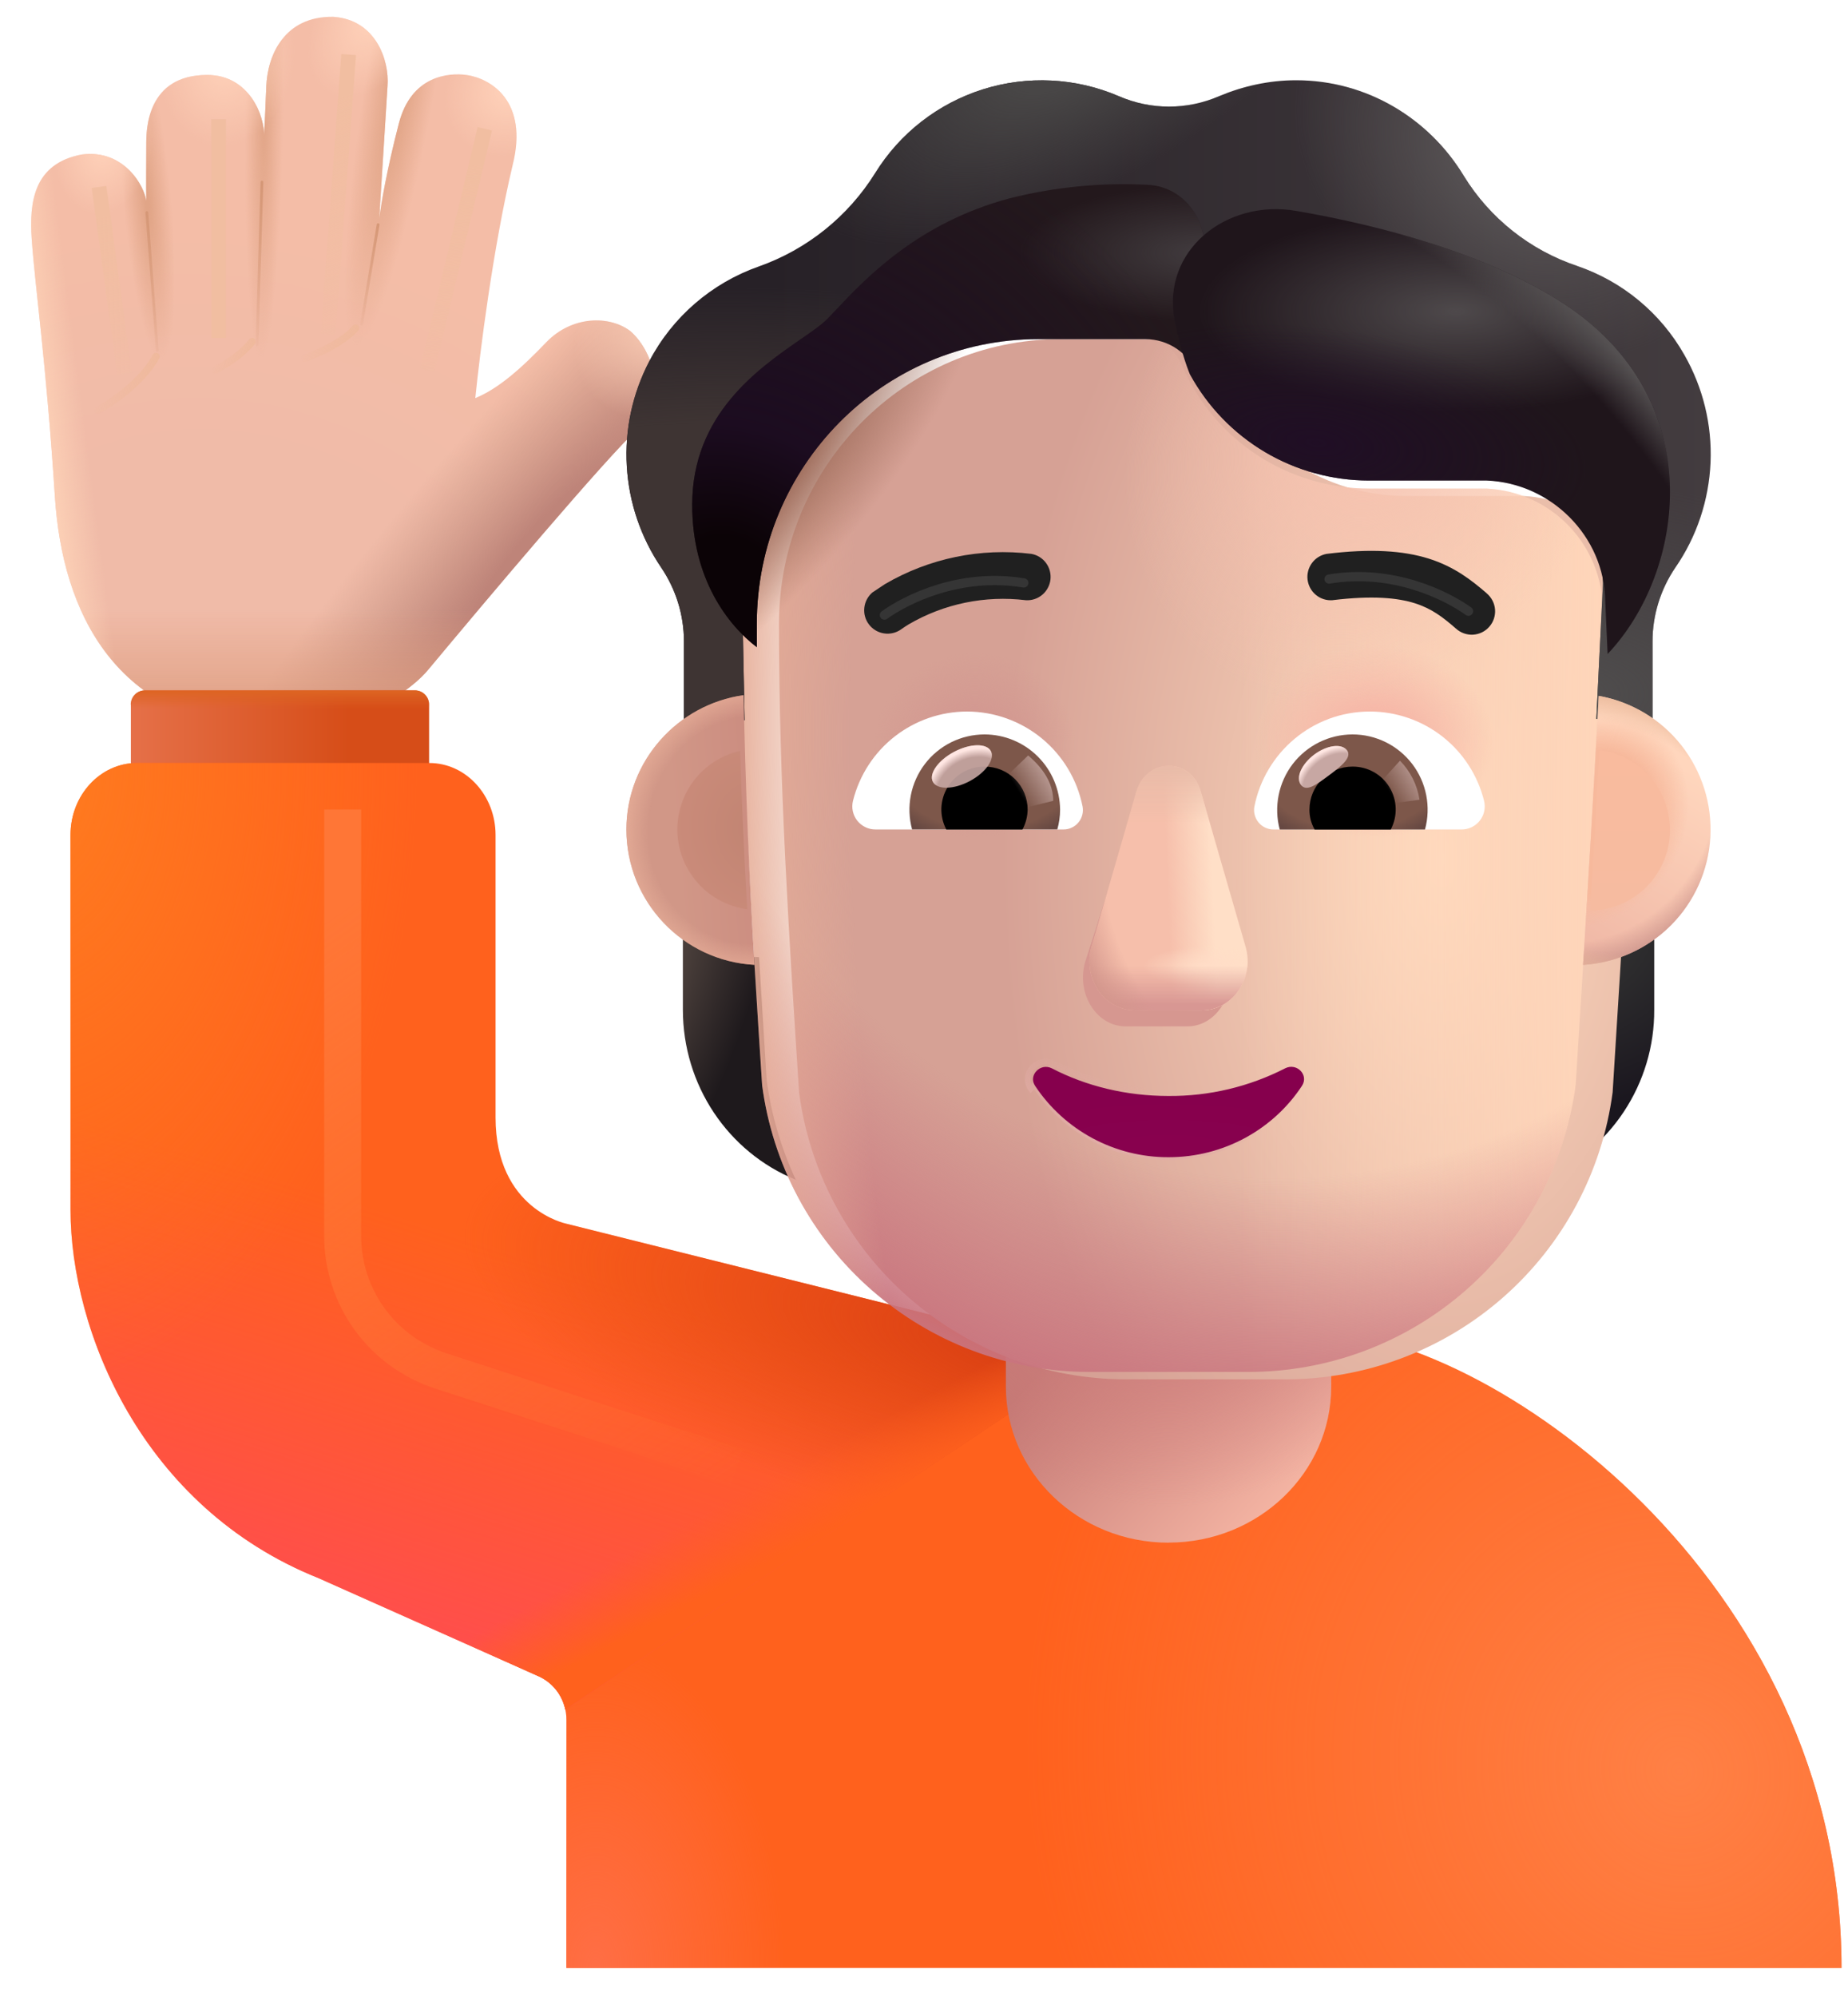 <svg width="50" height="54" viewBox="0 0 50 54" fill="none" xmlns="http://www.w3.org/2000/svg">
<path d="M1.486 13.438C1.247 9.755 0.948 7.767 0.858 6.46C0.791 5.478 0.902 4.417 2.219 4.177C3.365 4.033 3.913 5.041 3.957 5.442C3.951 5.059 3.957 4.139 3.957 3.899C3.957 3.497 3.972 2.027 5.605 2.027C6.755 2.027 7.169 3.154 7.139 3.683C7.158 3.487 7.183 2.891 7.206 2.327C7.242 1.496 7.689 0.43 9.019 0.455C10.163 0.532 10.539 1.63 10.485 2.327L10.261 5.906C10.307 5.546 10.456 4.631 10.792 3.338C11.127 2.044 12.137 1.958 12.626 2.028C13.251 2.117 14.313 2.718 13.87 4.468C13.343 6.684 12.984 9.536 12.86 10.765C13.481 10.51 14.09 9.975 14.778 9.256C15.468 8.537 16.479 8.522 17.048 8.95C17.699 9.509 18.048 10.803 17.278 11.573C16.39 12.388 13.195 16.183 11.608 18.081C11.169 18.638 9.697 19.758 7.326 19.758C3.104 19.578 1.688 16.543 1.486 13.438Z" fill="url(#paint0_radial_1074_502)"/>
<path d="M1.486 13.438C1.247 9.755 0.948 7.767 0.858 6.46C0.791 5.478 0.902 4.417 2.219 4.177C3.365 4.033 3.913 5.041 3.957 5.442C3.951 5.059 3.957 4.139 3.957 3.899C3.957 3.497 3.972 2.027 5.605 2.027C6.755 2.027 7.169 3.154 7.139 3.683C7.158 3.487 7.183 2.891 7.206 2.327C7.242 1.496 7.689 0.43 9.019 0.455C10.163 0.532 10.539 1.63 10.485 2.327L10.261 5.906C10.307 5.546 10.456 4.631 10.792 3.338C11.127 2.044 12.137 1.958 12.626 2.028C13.251 2.117 14.313 2.718 13.87 4.468C13.343 6.684 12.984 9.536 12.86 10.765C13.481 10.51 14.09 9.975 14.778 9.256C15.468 8.537 16.479 8.522 17.048 8.95C17.699 9.509 18.048 10.803 17.278 11.573C16.39 12.388 13.195 16.183 11.608 18.081C11.169 18.638 9.697 19.758 7.326 19.758C3.104 19.578 1.688 16.543 1.486 13.438Z" fill="url(#paint1_radial_1074_502)"/>
<path d="M1.486 13.438C1.247 9.755 0.948 7.767 0.858 6.46C0.791 5.478 0.902 4.417 2.219 4.177C3.365 4.033 3.913 5.041 3.957 5.442C3.951 5.059 3.957 4.139 3.957 3.899C3.957 3.497 3.972 2.027 5.605 2.027C6.755 2.027 7.169 3.154 7.139 3.683C7.158 3.487 7.183 2.891 7.206 2.327C7.242 1.496 7.689 0.43 9.019 0.455C10.163 0.532 10.539 1.63 10.485 2.327L10.261 5.906C10.307 5.546 10.456 4.631 10.792 3.338C11.127 2.044 12.137 1.958 12.626 2.028C13.251 2.117 14.313 2.718 13.87 4.468C13.343 6.684 12.984 9.536 12.86 10.765C13.481 10.51 14.09 9.975 14.778 9.256C15.468 8.537 16.479 8.522 17.048 8.95C17.699 9.509 18.048 10.803 17.278 11.573C16.39 12.388 13.195 16.183 11.608 18.081C11.169 18.638 9.697 19.758 7.326 19.758C3.104 19.578 1.688 16.543 1.486 13.438Z" fill="url(#paint2_linear_1074_502)"/>
<path d="M1.486 13.438C1.247 9.755 0.948 7.767 0.858 6.46C0.791 5.478 0.902 4.417 2.219 4.177C3.365 4.033 3.913 5.041 3.957 5.442C3.951 5.059 3.957 4.139 3.957 3.899C3.957 3.497 3.972 2.027 5.605 2.027C6.755 2.027 7.169 3.154 7.139 3.683C7.158 3.487 7.183 2.891 7.206 2.327C7.242 1.496 7.689 0.43 9.019 0.455C10.163 0.532 10.539 1.63 10.485 2.327L10.261 5.906C10.307 5.546 10.456 4.631 10.792 3.338C11.127 2.044 12.137 1.958 12.626 2.028C13.251 2.117 14.313 2.718 13.87 4.468C13.343 6.684 12.984 9.536 12.86 10.765C13.481 10.51 14.09 9.975 14.778 9.256C15.468 8.537 16.479 8.522 17.048 8.95C17.699 9.509 18.048 10.803 17.278 11.573C16.39 12.388 13.195 16.183 11.608 18.081C11.169 18.638 9.697 19.758 7.326 19.758C3.104 19.578 1.688 16.543 1.486 13.438Z" fill="url(#paint3_radial_1074_502)"/>
<path d="M1.486 13.438C1.247 9.755 0.948 7.767 0.858 6.46C0.791 5.478 0.902 4.417 2.219 4.177C3.365 4.033 3.913 5.041 3.957 5.442C3.951 5.059 3.957 4.139 3.957 3.899C3.957 3.497 3.972 2.027 5.605 2.027C6.755 2.027 7.169 3.154 7.139 3.683C7.158 3.487 7.183 2.891 7.206 2.327C7.242 1.496 7.689 0.43 9.019 0.455C10.163 0.532 10.539 1.63 10.485 2.327L10.261 5.906C10.307 5.546 10.456 4.631 10.792 3.338C11.127 2.044 12.137 1.958 12.626 2.028C13.251 2.117 14.313 2.718 13.87 4.468C13.343 6.684 12.984 9.536 12.86 10.765C13.481 10.51 14.09 9.975 14.778 9.256C15.468 8.537 16.479 8.522 17.048 8.95C17.699 9.509 18.048 10.803 17.278 11.573C16.39 12.388 13.195 16.183 11.608 18.081C11.169 18.638 9.697 19.758 7.326 19.758C3.104 19.578 1.688 16.543 1.486 13.438Z" fill="url(#paint4_radial_1074_502)"/>
<path d="M1.486 13.438C1.247 9.755 0.948 7.767 0.858 6.46C0.791 5.478 0.902 4.417 2.219 4.177C3.365 4.033 3.913 5.041 3.957 5.442C3.951 5.059 3.957 4.139 3.957 3.899C3.957 3.497 3.972 2.027 5.605 2.027C6.755 2.027 7.169 3.154 7.139 3.683C7.158 3.487 7.183 2.891 7.206 2.327C7.242 1.496 7.689 0.43 9.019 0.455C10.163 0.532 10.539 1.63 10.485 2.327L10.261 5.906C10.307 5.546 10.456 4.631 10.792 3.338C11.127 2.044 12.137 1.958 12.626 2.028C13.251 2.117 14.313 2.718 13.87 4.468C13.343 6.684 12.984 9.536 12.86 10.765C13.481 10.51 14.09 9.975 14.778 9.256C15.468 8.537 16.479 8.522 17.048 8.95C17.699 9.509 18.048 10.803 17.278 11.573C16.39 12.388 13.195 16.183 11.608 18.081C11.169 18.638 9.697 19.758 7.326 19.758C3.104 19.578 1.688 16.543 1.486 13.438Z" fill="url(#paint5_radial_1074_502)"/>
<path d="M1.486 13.438C1.247 9.755 0.948 7.767 0.858 6.46C0.791 5.478 0.902 4.417 2.219 4.177C3.365 4.033 3.913 5.041 3.957 5.442C3.951 5.059 3.957 4.139 3.957 3.899C3.957 3.497 3.972 2.027 5.605 2.027C6.755 2.027 7.169 3.154 7.139 3.683C7.158 3.487 7.183 2.891 7.206 2.327C7.242 1.496 7.689 0.43 9.019 0.455C10.163 0.532 10.539 1.63 10.485 2.327L10.261 5.906C10.307 5.546 10.456 4.631 10.792 3.338C11.127 2.044 12.137 1.958 12.626 2.028C13.251 2.117 14.313 2.718 13.87 4.468C13.343 6.684 12.984 9.536 12.86 10.765C13.481 10.51 14.09 9.975 14.778 9.256C15.468 8.537 16.479 8.522 17.048 8.95C17.699 9.509 18.048 10.803 17.278 11.573C16.39 12.388 13.195 16.183 11.608 18.081C11.169 18.638 9.697 19.758 7.326 19.758C3.104 19.578 1.688 16.543 1.486 13.438Z" fill="url(#paint6_radial_1074_502)"/>
<path d="M1.486 13.438C1.247 9.755 0.948 7.767 0.858 6.46C0.791 5.478 0.902 4.417 2.219 4.177C3.365 4.033 3.913 5.041 3.957 5.442C3.951 5.059 3.957 4.139 3.957 3.899C3.957 3.497 3.972 2.027 5.605 2.027C6.755 2.027 7.169 3.154 7.139 3.683C7.158 3.487 7.183 2.891 7.206 2.327C7.242 1.496 7.689 0.43 9.019 0.455C10.163 0.532 10.539 1.63 10.485 2.327L10.261 5.906C10.307 5.546 10.456 4.631 10.792 3.338C11.127 2.044 12.137 1.958 12.626 2.028C13.251 2.117 14.313 2.718 13.87 4.468C13.343 6.684 12.984 9.536 12.86 10.765C13.481 10.51 14.09 9.975 14.778 9.256C15.468 8.537 16.479 8.522 17.048 8.95C17.699 9.509 18.048 10.803 17.278 11.573C16.39 12.388 13.195 16.183 11.608 18.081C11.169 18.638 9.697 19.758 7.326 19.758C3.104 19.578 1.688 16.543 1.486 13.438Z" fill="url(#paint7_radial_1074_502)"/>
<path d="M1.486 13.438C1.247 9.755 0.948 7.767 0.858 6.46C0.791 5.478 0.902 4.417 2.219 4.177C3.365 4.033 3.913 5.041 3.957 5.442C3.951 5.059 3.957 4.139 3.957 3.899C3.957 3.497 3.972 2.027 5.605 2.027C6.755 2.027 7.169 3.154 7.139 3.683C7.158 3.487 7.183 2.891 7.206 2.327C7.242 1.496 7.689 0.43 9.019 0.455C10.163 0.532 10.539 1.63 10.485 2.327L10.261 5.906C10.307 5.546 10.456 4.631 10.792 3.338C11.127 2.044 12.137 1.958 12.626 2.028C13.251 2.117 14.313 2.718 13.87 4.468C13.343 6.684 12.984 9.536 12.86 10.765C13.481 10.51 14.09 9.975 14.778 9.256C15.468 8.537 16.479 8.522 17.048 8.95C17.699 9.509 18.048 10.803 17.278 11.573C16.39 12.388 13.195 16.183 11.608 18.081C11.169 18.638 9.697 19.758 7.326 19.758C3.104 19.578 1.688 16.543 1.486 13.438Z" fill="url(#paint8_radial_1074_502)"/>
<path d="M1.486 13.438C1.247 9.755 0.948 7.767 0.858 6.46C0.791 5.478 0.902 4.417 2.219 4.177C3.365 4.033 3.913 5.041 3.957 5.442C3.951 5.059 3.957 4.139 3.957 3.899C3.957 3.497 3.972 2.027 5.605 2.027C6.755 2.027 7.169 3.154 7.139 3.683C7.158 3.487 7.183 2.891 7.206 2.327C7.242 1.496 7.689 0.43 9.019 0.455C10.163 0.532 10.539 1.63 10.485 2.327L10.261 5.906C10.307 5.546 10.456 4.631 10.792 3.338C11.127 2.044 12.137 1.958 12.626 2.028C13.251 2.117 14.313 2.718 13.87 4.468C13.343 6.684 12.984 9.536 12.86 10.765C13.481 10.51 14.09 9.975 14.778 9.256C15.468 8.537 16.479 8.522 17.048 8.95C17.699 9.509 18.048 10.803 17.278 11.573C16.39 12.388 13.195 16.183 11.608 18.081C11.169 18.638 9.697 19.758 7.326 19.758C3.104 19.578 1.688 16.543 1.486 13.438Z" fill="url(#paint9_radial_1074_502)"/>
<path d="M1.486 13.438C1.247 9.755 0.948 7.767 0.858 6.46C0.791 5.478 0.902 4.417 2.219 4.177C3.365 4.033 3.913 5.041 3.957 5.442C3.951 5.059 3.957 4.139 3.957 3.899C3.957 3.497 3.972 2.027 5.605 2.027C6.755 2.027 7.169 3.154 7.139 3.683C7.158 3.487 7.183 2.891 7.206 2.327C7.242 1.496 7.689 0.43 9.019 0.455C10.163 0.532 10.539 1.63 10.485 2.327L10.261 5.906C10.307 5.546 10.456 4.631 10.792 3.338C11.127 2.044 12.137 1.958 12.626 2.028C13.251 2.117 14.313 2.718 13.87 4.468C13.343 6.684 12.984 9.536 12.86 10.765C13.481 10.51 14.09 9.975 14.778 9.256C15.468 8.537 16.479 8.522 17.048 8.95C17.699 9.509 18.048 10.803 17.278 11.573C16.39 12.388 13.195 16.183 11.608 18.081C11.169 18.638 9.697 19.758 7.326 19.758C3.104 19.578 1.688 16.543 1.486 13.438Z" fill="url(#paint10_radial_1074_502)"/>
<path d="M1.486 13.438C1.247 9.755 0.948 7.767 0.858 6.46C0.791 5.478 0.902 4.417 2.219 4.177C3.365 4.033 3.913 5.041 3.957 5.442C3.951 5.059 3.957 4.139 3.957 3.899C3.957 3.497 3.972 2.027 5.605 2.027C6.755 2.027 7.169 3.154 7.139 3.683C7.158 3.487 7.183 2.891 7.206 2.327C7.242 1.496 7.689 0.43 9.019 0.455C10.163 0.532 10.539 1.63 10.485 2.327L10.261 5.906C10.307 5.546 10.456 4.631 10.792 3.338C11.127 2.044 12.137 1.958 12.626 2.028C13.251 2.117 14.313 2.718 13.87 4.468C13.343 6.684 12.984 9.536 12.86 10.765C13.481 10.51 14.09 9.975 14.778 9.256C15.468 8.537 16.479 8.522 17.048 8.95C17.699 9.509 18.048 10.803 17.278 11.573C16.39 12.388 13.195 16.183 11.608 18.081C11.169 18.638 9.697 19.758 7.326 19.758C3.104 19.578 1.688 16.543 1.486 13.438Z" fill="url(#paint11_linear_1074_502)"/>
<path d="M3.537 19.052C3.537 18.841 3.71 18.669 3.92 18.669H11.227C11.438 18.669 11.61 18.841 11.61 19.052V22.337H3.541V19.052H3.537Z" fill="url(#paint12_linear_1074_502)"/>
<path d="M3.537 19.052C3.537 18.841 3.71 18.669 3.92 18.669H11.227C11.438 18.669 11.61 18.841 11.61 19.052V22.337H3.541V19.052H3.537Z" fill="url(#paint13_linear_1074_502)"/>
<path d="M33.585 35.965H35.45C40.242 35.965 49.825 42.673 49.825 53.215H15.325V46.507C15.327 46.25 15.252 45.998 15.11 45.784C14.968 45.571 14.765 45.404 14.527 45.307L8.617 42.673C3.825 40.757 1.908 35.965 1.908 32.71V22.577C1.908 21.496 2.723 20.632 3.7 20.632H11.616C12.613 20.632 13.408 21.515 13.408 22.577V30.215C13.408 32.71 15.325 33.09 15.325 33.09L26.825 35.965H33.585Z" fill="#FF611D"/>
<path d="M33.585 35.965H35.45C40.242 35.965 49.825 42.673 49.825 53.215H15.325V46.507C15.327 46.25 15.252 45.998 15.11 45.784C14.968 45.571 14.765 45.404 14.527 45.307L8.617 42.673C3.825 40.757 1.908 35.965 1.908 32.71V22.577C1.908 21.496 2.723 20.632 3.7 20.632H11.616C12.613 20.632 13.408 21.515 13.408 22.577V30.215C13.408 32.71 15.325 33.09 15.325 33.09L26.825 35.965H33.585Z" fill="url(#paint14_radial_1074_502)"/>
<path d="M33.585 35.965H35.45C40.242 35.965 49.825 42.673 49.825 53.215H15.325V46.507C15.327 46.25 15.252 45.998 15.11 45.784C14.968 45.571 14.765 45.404 14.527 45.307L8.617 42.673C3.825 40.757 1.908 35.965 1.908 32.71V22.577C1.908 21.496 2.723 20.632 3.7 20.632H11.616C12.613 20.632 13.408 21.515 13.408 22.577V30.215C13.408 32.71 15.325 33.09 15.325 33.09L26.825 35.965H33.585Z" fill="url(#paint15_radial_1074_502)"/>
<path d="M30.386 36.174L15.294 46.227C15.252 46.022 15.16 45.831 15.027 45.67C14.893 45.51 14.721 45.385 14.527 45.307L8.617 42.673C3.825 40.757 1.908 35.965 1.908 32.71V22.577C1.908 21.496 2.723 20.632 3.7 20.632H11.616C12.613 20.632 13.408 21.515 13.408 22.577V30.215C13.408 32.71 15.325 33.09 15.325 33.09L26.825 35.965L30.386 36.176V36.174Z" fill="url(#paint16_linear_1074_502)"/>
<path d="M30.386 36.174L15.294 46.227C15.252 46.022 15.16 45.831 15.027 45.67C14.893 45.51 14.721 45.385 14.527 45.307L8.617 42.673C3.825 40.757 1.908 35.965 1.908 32.71V22.577C1.908 21.496 2.723 20.632 3.7 20.632H11.616C12.613 20.632 13.408 21.515 13.408 22.577V30.215C13.408 32.71 15.325 33.09 15.325 33.09L26.825 35.965L30.386 36.176V36.174Z" fill="url(#paint17_radial_1074_502)"/>
<path d="M30.386 36.174L15.294 46.227C15.252 46.022 15.16 45.831 15.027 45.67C14.893 45.51 14.721 45.385 14.527 45.307L8.617 42.673C3.825 40.757 1.908 35.965 1.908 32.71V22.577C1.908 21.496 2.723 20.632 3.7 20.632H11.616C12.613 20.632 13.408 21.515 13.408 22.577V30.215C13.408 32.71 15.325 33.09 15.325 33.09L26.825 35.965L30.386 36.176V36.174Z" fill="url(#paint18_radial_1074_502)"/>
<path d="M30.386 36.174L15.294 46.227C15.252 46.022 15.16 45.831 15.027 45.67C14.893 45.51 14.721 45.385 14.527 45.307L8.617 42.673C3.825 40.757 1.908 35.965 1.908 32.71V22.577C1.908 21.496 2.723 20.632 3.7 20.632H11.616C12.613 20.632 13.408 21.515 13.408 22.577V30.215C13.408 32.71 15.325 33.09 15.325 33.09L26.825 35.965L30.386 36.176V36.174Z" fill="url(#paint19_linear_1074_502)"/>
<path d="M31.616 41.715C29.186 41.715 27.216 39.825 27.216 37.496V32.513C27.216 30.186 29.186 28.296 31.616 28.296C34.047 28.296 36.017 30.186 36.017 32.513V37.496C36.017 39.825 34.047 41.713 31.616 41.713V41.715Z" fill="url(#paint20_linear_1074_502)"/>
<path d="M31.616 41.715C29.186 41.715 27.216 39.825 27.216 37.496V32.513C27.216 30.186 29.186 28.296 31.616 28.296C34.047 28.296 36.017 30.186 36.017 32.513V37.496C36.017 39.825 34.047 41.713 31.616 41.713V41.715Z" fill="url(#paint21_radial_1074_502)"/>
<g filter="url(#filter0_f_1074_502)">
<path d="M9.271 21.889V33.42C9.271 34.229 9.527 35.017 10.002 35.672C10.477 36.327 11.147 36.814 11.916 37.065L19.934 39.678" stroke="url(#paint22_linear_1074_502)"/>
</g>
<g filter="url(#filter1_f_1074_502)">
<path d="M3.973 5.747L4.256 9.475" stroke="url(#paint23_linear_1074_502)" stroke-width="0.075" stroke-linecap="round"/>
</g>
<g filter="url(#filter2_f_1074_502)">
<path d="M7.087 4.923L6.953 9.323" stroke="url(#paint24_linear_1074_502)" stroke-width="0.075" stroke-linecap="round"/>
</g>
<g filter="url(#filter3_f_1074_502)">
<path d="M10.23 6.075L9.781 8.771" stroke="url(#paint25_linear_1074_502)" stroke-width="0.075" stroke-linecap="round"/>
</g>
<g filter="url(#filter4_f_1074_502)">
<path d="M2.679 5.055L3.369 10.101" stroke="url(#paint26_linear_1074_502)" stroke-width="0.4"/>
</g>
<g filter="url(#filter5_f_1074_502)">
<path d="M5.914 3.223V9.143" stroke="url(#paint27_linear_1074_502)" stroke-width="0.4"/>
</g>
<g filter="url(#filter6_f_1074_502)">
<path d="M9.433 1.476L8.879 9.036" stroke="url(#paint28_linear_1074_502)" stroke-width="0.4"/>
</g>
<g filter="url(#filter7_f_1074_502)">
<path d="M13.117 3.483L11.56 10.011" stroke="url(#paint29_linear_1074_502)" stroke-width="0.4"/>
</g>
<g filter="url(#filter8_f_1074_502)">
<path d="M2.665 11.089C2.876 10.97 3.848 10.364 4.221 9.638" stroke="url(#paint30_linear_1074_502)" stroke-width="0.2" stroke-linecap="round"/>
</g>
<g filter="url(#filter9_f_1074_502)">
<path d="M6.818 9.239C6.569 9.555 6.182 9.814 5.825 10.006" stroke="url(#paint31_linear_1074_502)" stroke-width="0.2" stroke-linecap="round"/>
</g>
<g filter="url(#filter10_f_1074_502)">
<path d="M9.617 8.871C9.366 9.187 8.654 9.561 8.25 9.682" stroke="url(#paint32_linear_1074_502)" stroke-width="0.2" stroke-linecap="round"/>
</g>
<path d="M42.695 25.883C43.437 25.859 44.155 25.614 44.757 25.18V27.302C44.763 28.285 44.475 29.248 43.931 30.067C43.386 30.887 42.611 31.525 41.702 31.902C42.089 31.078 42.356 30.177 42.488 29.215L42.695 25.883Z" fill="url(#paint33_radial_1074_502)"/>
<path d="M20.536 25.883C19.795 25.858 19.077 25.614 18.476 25.18V27.302C18.476 29.337 19.689 31.15 21.531 31.902C21.134 31.051 20.869 30.145 20.743 29.215L20.536 25.883Z" fill="url(#paint34_radial_1074_502)"/>
<g filter="url(#filter11_ii_1074_502)">
<path d="M20.619 29.335C20.901 31.484 21.955 33.457 23.585 34.885C25.215 36.313 27.308 37.1 29.476 37.098H33.775C35.942 37.1 38.036 36.313 39.665 34.885C41.295 33.457 42.349 31.484 42.632 29.335C42.9 25.042 43.17 20.768 43.369 16.476C43.361 15.634 43.03 14.827 42.446 14.22C41.862 13.613 41.068 13.253 40.226 13.212H37.037C35.968 13.211 34.923 12.899 34.029 12.315C33.134 11.732 32.428 10.9 31.996 9.923C31.884 9.643 31.69 9.402 31.44 9.232C31.19 9.062 30.895 8.971 30.593 8.971H27.693C23.486 8.971 20.076 12.419 20.076 16.672C20.076 20.913 20.343 25.086 20.62 29.335H20.619Z" fill="url(#paint35_radial_1074_502)"/>
</g>
<path d="M20.619 29.335C20.901 31.484 21.955 33.457 23.585 34.885C25.215 36.313 27.308 37.1 29.476 37.098H33.775C35.942 37.1 38.036 36.313 39.665 34.885C41.295 33.457 42.349 31.484 42.632 29.335C42.9 25.042 43.17 20.768 43.369 16.476C43.361 15.634 43.03 14.827 42.446 14.22C41.862 13.613 41.068 13.253 40.226 13.212H37.037C35.968 13.211 34.923 12.899 34.029 12.315C33.134 11.732 32.428 10.9 31.996 9.923C31.884 9.643 31.69 9.402 31.44 9.232C31.19 9.062 30.895 8.971 30.593 8.971H27.693C23.486 8.971 20.076 12.419 20.076 16.672C20.076 20.913 20.343 25.086 20.62 29.335H20.619Z" fill="url(#paint36_linear_1074_502)"/>
<path d="M20.619 29.335C20.901 31.484 21.955 33.457 23.585 34.885C25.215 36.313 27.308 37.1 29.476 37.098H33.775C35.942 37.1 38.036 36.313 39.665 34.885C41.295 33.457 42.349 31.484 42.632 29.335C42.9 25.042 43.17 20.768 43.369 16.476C43.361 15.634 43.03 14.827 42.446 14.22C41.862 13.613 41.068 13.253 40.226 13.212H37.037C35.968 13.211 34.923 12.899 34.029 12.315C33.134 11.732 32.428 10.9 31.996 9.923C31.884 9.643 31.69 9.402 31.44 9.232C31.19 9.062 30.895 8.971 30.593 8.971H27.693C23.486 8.971 20.076 12.419 20.076 16.672C20.076 20.913 20.343 25.086 20.62 29.335H20.619Z" fill="url(#paint37_radial_1074_502)"/>
<path d="M20.619 29.335C20.901 31.484 21.955 33.457 23.585 34.885C25.215 36.313 27.308 37.1 29.476 37.098H33.775C35.942 37.1 38.036 36.313 39.665 34.885C41.295 33.457 42.349 31.484 42.632 29.335C42.9 25.042 43.17 20.768 43.369 16.476C43.361 15.634 43.03 14.827 42.446 14.22C41.862 13.613 41.068 13.253 40.226 13.212H37.037C35.968 13.211 34.923 12.899 34.029 12.315C33.134 11.732 32.428 10.9 31.996 9.923C31.884 9.643 31.69 9.402 31.44 9.232C31.19 9.062 30.895 8.971 30.593 8.971H27.693C23.486 8.971 20.076 12.419 20.076 16.672C20.076 20.913 20.343 25.086 20.62 29.335H20.619Z" fill="url(#paint38_radial_1074_502)"/>
<path d="M20.619 29.335C20.901 31.484 21.955 33.457 23.585 34.885C25.215 36.313 27.308 37.1 29.476 37.098H33.775C35.942 37.1 38.036 36.313 39.665 34.885C41.295 33.457 42.349 31.484 42.632 29.335C42.9 25.042 43.17 20.768 43.369 16.476C43.361 15.634 43.03 14.827 42.446 14.22C41.862 13.613 41.068 13.253 40.226 13.212H37.037C35.968 13.211 34.923 12.899 34.029 12.315C33.134 11.732 32.428 10.9 31.996 9.923C31.884 9.643 31.69 9.402 31.44 9.232C31.19 9.062 30.895 8.971 30.593 8.971H27.693C23.486 8.971 20.076 12.419 20.076 16.672C20.076 20.913 20.343 25.086 20.62 29.335H20.619Z" fill="url(#paint39_radial_1074_502)"/>
<path d="M20.619 29.335C20.901 31.484 21.955 33.457 23.585 34.885C25.215 36.313 27.308 37.1 29.476 37.098H33.775C35.942 37.1 38.036 36.313 39.665 34.885C41.295 33.457 42.349 31.484 42.632 29.335C42.9 25.042 43.17 20.768 43.369 16.476C43.361 15.634 43.03 14.827 42.446 14.22C41.862 13.613 41.068 13.253 40.226 13.212H37.037C35.968 13.211 34.923 12.899 34.029 12.315C33.134 11.732 32.428 10.9 31.996 9.923C31.884 9.643 31.69 9.402 31.44 9.232C31.19 9.062 30.895 8.971 30.593 8.971H27.693C23.486 8.971 20.076 12.419 20.076 16.672C20.076 20.913 20.343 25.086 20.62 29.335H20.619Z" fill="url(#paint40_radial_1074_502)"/>
<path d="M20.619 29.335C20.901 31.484 21.955 33.457 23.585 34.885C25.215 36.313 27.308 37.1 29.476 37.098H33.775C35.942 37.1 38.036 36.313 39.665 34.885C41.295 33.457 42.349 31.484 42.632 29.335C42.9 25.042 43.17 20.768 43.369 16.476C43.361 15.634 43.03 14.827 42.446 14.22C41.862 13.613 41.068 13.253 40.226 13.212H37.037C35.968 13.211 34.923 12.899 34.029 12.315C33.134 11.732 32.428 10.9 31.996 9.923C31.884 9.643 31.69 9.402 31.44 9.232C31.19 9.062 30.895 8.971 30.593 8.971H27.693C23.486 8.971 20.076 12.419 20.076 16.672C20.076 20.913 20.343 25.086 20.62 29.335H20.619Z" fill="url(#paint41_radial_1074_502)"/>
<path d="M20.619 29.335C20.901 31.484 21.955 33.457 23.585 34.885C25.215 36.313 27.308 37.1 29.476 37.098H33.775C35.942 37.1 38.036 36.313 39.665 34.885C41.295 33.457 42.349 31.484 42.632 29.335C42.9 25.042 43.17 20.768 43.369 16.476C43.361 15.634 43.03 14.827 42.446 14.22C41.862 13.613 41.068 13.253 40.226 13.212H37.037C35.968 13.211 34.923 12.899 34.029 12.315C33.134 11.732 32.428 10.9 31.996 9.923C31.884 9.643 31.69 9.402 31.44 9.232C31.19 9.062 30.895 8.971 30.593 8.971H27.693C23.486 8.971 20.076 12.419 20.076 16.672C20.076 20.913 20.343 25.086 20.62 29.335H20.619Z" fill="url(#paint42_radial_1074_502)"/>
<g filter="url(#filter12_f_1074_502)">
<path d="M30.7 21.839L29.354 26.031C29.124 26.893 29.676 27.754 30.458 27.754H32.126C32.908 27.754 33.46 26.878 33.23 26.029L32.103 21.841C31.861 20.913 30.953 20.913 30.702 21.841L30.7 21.839Z" fill="#D69790"/>
</g>
<g filter="url(#filter13_f_1074_502)">
<path d="M30.745 21.406L29.533 25.596C29.286 26.458 29.878 27.321 30.722 27.321H32.512C33.353 27.321 33.947 26.445 33.7 25.596L32.489 21.406C32.228 20.478 31.017 20.478 30.745 21.406Z" fill="#F6BFAB"/>
<path d="M30.745 21.406L29.533 25.596C29.286 26.458 29.878 27.321 30.722 27.321H32.512C33.353 27.321 33.947 26.445 33.7 25.596L32.489 21.406C32.228 20.478 31.017 20.478 30.745 21.406Z" fill="url(#paint43_linear_1074_502)"/>
<path d="M30.745 21.406L29.533 25.596C29.286 26.458 29.878 27.321 30.722 27.321H32.512C33.353 27.321 33.947 26.445 33.7 25.596L32.489 21.406C32.228 20.478 31.017 20.478 30.745 21.406Z" fill="url(#paint44_radial_1074_502)"/>
<path d="M30.745 21.406L29.533 25.596C29.286 26.458 29.878 27.321 30.722 27.321H32.512C33.353 27.321 33.947 26.445 33.7 25.596L32.489 21.406C32.228 20.478 31.017 20.478 30.745 21.406Z" fill="url(#paint45_linear_1074_502)"/>
<path d="M30.745 21.406L29.533 25.596C29.286 26.458 29.878 27.321 30.722 27.321H32.512C33.353 27.321 33.947 26.445 33.7 25.596L32.489 21.406C32.228 20.478 31.017 20.478 30.745 21.406Z" fill="url(#paint46_radial_1074_502)"/>
<path d="M30.745 21.406L29.533 25.596C29.286 26.458 29.878 27.321 30.722 27.321H32.512C33.353 27.321 33.947 26.445 33.7 25.596L32.489 21.406C32.228 20.478 31.017 20.478 30.745 21.406Z" fill="url(#paint47_linear_1074_502)"/>
</g>
<g filter="url(#filter14_f_1074_502)">
<path d="M28.525 28.758C29.482 29.247 30.542 29.499 31.617 29.492C32.691 29.501 33.752 29.25 34.708 28.76C34.803 28.71 34.912 28.692 35.018 28.71C35.123 28.727 35.221 28.778 35.295 28.856C35.37 28.933 35.417 29.033 35.426 29.14C35.435 29.247 35.406 29.354 35.345 29.442L35.226 29.364C34.831 29.959 34.294 30.447 33.664 30.783C33.035 31.12 32.331 31.294 31.617 31.292C30.103 31.292 28.772 30.522 28.008 29.364L28.525 28.76V28.758ZM28.525 28.758C28.43 28.709 28.321 28.692 28.215 28.71C28.109 28.729 28.012 28.781 27.939 28.86C27.863 28.936 27.816 29.036 27.807 29.143C27.798 29.25 27.827 29.357 27.889 29.445L28.525 28.76V28.758Z" stroke="url(#paint48_linear_1074_502)" stroke-width="0.15"/>
</g>
<path d="M31.616 29.636C30.459 29.636 29.374 29.364 28.46 28.889C28.147 28.73 27.812 29.08 28.007 29.364C28.402 29.959 28.939 30.446 29.569 30.783C30.199 31.119 30.902 31.294 31.616 31.292C33.13 31.292 34.463 30.522 35.225 29.364C35.421 29.069 35.086 28.73 34.773 28.887C33.797 29.387 32.714 29.644 31.616 29.636Z" fill="url(#paint49_radial_1074_502)"/>
<g filter="url(#filter15_ii_1074_502)">
<path d="M42.68 7.895C43.904 8.314 44.932 9.166 45.57 10.291C46.077 11.176 46.324 12.186 46.281 13.205C46.238 14.224 45.908 15.21 45.328 16.049C44.93 16.635 44.711 17.333 44.711 18.042V20.748C44.253 20.441 43.735 20.233 43.191 20.137L43.37 16.476C43.361 15.634 43.031 14.827 42.446 14.22C41.862 13.613 41.068 13.253 40.226 13.212H37.035C35.967 13.211 34.922 12.899 34.027 12.315C33.132 11.731 32.426 10.9 31.994 9.923C31.882 9.643 31.689 9.403 31.44 9.233C31.191 9.063 30.897 8.972 30.595 8.971H27.691C23.486 8.971 20.076 12.419 20.076 16.672L20.147 20.175C19.569 20.262 18.963 20.453 18.505 20.777V18.04C18.505 17.331 18.288 16.635 17.89 16.047C17.338 15.234 17.016 14.286 16.959 13.305C16.901 12.324 17.11 11.345 17.564 10.473C18.19 9.274 19.248 8.357 20.525 7.907C21.833 7.446 22.946 6.554 23.68 5.377C24.348 4.3 25.38 3.499 26.589 3.117C27.797 2.736 29.102 2.801 30.267 3.299C31.137 3.677 32.117 3.677 32.987 3.299C33.627 3.031 34.329 2.87 35.067 2.87C36.987 2.87 38.668 3.911 39.6 5.45C40.307 6.602 41.399 7.468 42.682 7.895H42.68Z" fill="url(#paint50_linear_1074_502)"/>
<path d="M42.68 7.895C43.904 8.314 44.932 9.166 45.57 10.291C46.077 11.176 46.324 12.186 46.281 13.205C46.238 14.224 45.908 15.21 45.328 16.049C44.93 16.635 44.711 17.333 44.711 18.042V20.748C44.253 20.441 43.735 20.233 43.191 20.137L43.37 16.476C43.361 15.634 43.031 14.827 42.446 14.22C41.862 13.613 41.068 13.253 40.226 13.212H37.035C35.967 13.211 34.922 12.899 34.027 12.315C33.132 11.731 32.426 10.9 31.994 9.923C31.882 9.643 31.689 9.403 31.44 9.233C31.191 9.063 30.897 8.972 30.595 8.971H27.691C23.486 8.971 20.076 12.419 20.076 16.672L20.147 20.175C19.569 20.262 18.963 20.453 18.505 20.777V18.04C18.505 17.331 18.288 16.635 17.89 16.047C17.338 15.234 17.016 14.286 16.959 13.305C16.901 12.324 17.11 11.345 17.564 10.473C18.19 9.274 19.248 8.357 20.525 7.907C21.833 7.446 22.946 6.554 23.68 5.377C24.348 4.3 25.38 3.499 26.589 3.117C27.797 2.736 29.102 2.801 30.267 3.299C31.137 3.677 32.117 3.677 32.987 3.299C33.627 3.031 34.329 2.87 35.067 2.87C36.987 2.87 38.668 3.911 39.6 5.45C40.307 6.602 41.399 7.468 42.682 7.895H42.68Z" fill="url(#paint51_radial_1074_502)"/>
<path d="M42.68 7.895C43.904 8.314 44.932 9.166 45.57 10.291C46.077 11.176 46.324 12.186 46.281 13.205C46.238 14.224 45.908 15.21 45.328 16.049C44.93 16.635 44.711 17.333 44.711 18.042V20.748C44.253 20.441 43.735 20.233 43.191 20.137L43.37 16.476C43.361 15.634 43.031 14.827 42.446 14.22C41.862 13.613 41.068 13.253 40.226 13.212H37.035C35.967 13.211 34.922 12.899 34.027 12.315C33.132 11.731 32.426 10.9 31.994 9.923C31.882 9.643 31.689 9.403 31.44 9.233C31.191 9.063 30.897 8.972 30.595 8.971H27.691C23.486 8.971 20.076 12.419 20.076 16.672L20.147 20.175C19.569 20.262 18.963 20.453 18.505 20.777V18.04C18.505 17.331 18.288 16.635 17.89 16.047C17.338 15.234 17.016 14.286 16.959 13.305C16.901 12.324 17.11 11.345 17.564 10.473C18.19 9.274 19.248 8.357 20.525 7.907C21.833 7.446 22.946 6.554 23.68 5.377C24.348 4.3 25.38 3.499 26.589 3.117C27.797 2.736 29.102 2.801 30.267 3.299C31.137 3.677 32.117 3.677 32.987 3.299C33.627 3.031 34.329 2.87 35.067 2.87C36.987 2.87 38.668 3.911 39.6 5.45C40.307 6.602 41.399 7.468 42.682 7.895H42.68Z" fill="url(#paint52_radial_1074_502)"/>
<path d="M42.68 7.895C43.904 8.314 44.932 9.166 45.57 10.291C46.077 11.176 46.324 12.186 46.281 13.205C46.238 14.224 45.908 15.21 45.328 16.049C44.93 16.635 44.711 17.333 44.711 18.042V20.748C44.253 20.441 43.735 20.233 43.191 20.137L43.37 16.476C43.361 15.634 43.031 14.827 42.446 14.22C41.862 13.613 41.068 13.253 40.226 13.212H37.035C35.967 13.211 34.922 12.899 34.027 12.315C33.132 11.731 32.426 10.9 31.994 9.923C31.882 9.643 31.689 9.403 31.44 9.233C31.191 9.063 30.897 8.972 30.595 8.971H27.691C23.486 8.971 20.076 12.419 20.076 16.672L20.147 20.175C19.569 20.262 18.963 20.453 18.505 20.777V18.04C18.505 17.331 18.288 16.635 17.89 16.047C17.338 15.234 17.016 14.286 16.959 13.305C16.901 12.324 17.11 11.345 17.564 10.473C18.19 9.274 19.248 8.357 20.525 7.907C21.833 7.446 22.946 6.554 23.68 5.377C24.348 4.3 25.38 3.499 26.589 3.117C27.797 2.736 29.102 2.801 30.267 3.299C31.137 3.677 32.117 3.677 32.987 3.299C33.627 3.031 34.329 2.87 35.067 2.87C36.987 2.87 38.668 3.911 39.6 5.45C40.307 6.602 41.399 7.468 42.682 7.895H42.68Z" fill="url(#paint53_radial_1074_502)"/>
<path d="M42.68 7.895C43.904 8.314 44.932 9.166 45.57 10.291C46.077 11.176 46.324 12.186 46.281 13.205C46.238 14.224 45.908 15.21 45.328 16.049C44.93 16.635 44.711 17.333 44.711 18.042V20.748C44.253 20.441 43.735 20.233 43.191 20.137L43.37 16.476C43.361 15.634 43.031 14.827 42.446 14.22C41.862 13.613 41.068 13.253 40.226 13.212H37.035C35.967 13.211 34.922 12.899 34.027 12.315C33.132 11.731 32.426 10.9 31.994 9.923C31.882 9.643 31.689 9.403 31.44 9.233C31.191 9.063 30.897 8.972 30.595 8.971H27.691C23.486 8.971 20.076 12.419 20.076 16.672L20.147 20.175C19.569 20.262 18.963 20.453 18.505 20.777V18.04C18.505 17.331 18.288 16.635 17.89 16.047C17.338 15.234 17.016 14.286 16.959 13.305C16.901 12.324 17.11 11.345 17.564 10.473C18.19 9.274 19.248 8.357 20.525 7.907C21.833 7.446 22.946 6.554 23.68 5.377C24.348 4.3 25.38 3.499 26.589 3.117C27.797 2.736 29.102 2.801 30.267 3.299C31.137 3.677 32.117 3.677 32.987 3.299C33.627 3.031 34.329 2.87 35.067 2.87C36.987 2.87 38.668 3.911 39.6 5.45C40.307 6.602 41.399 7.468 42.682 7.895H42.68Z" fill="url(#paint54_radial_1074_502)"/>
</g>
<g filter="url(#filter16_i_1074_502)">
<path d="M40.124 16.242C39.724 15.898 39.26 15.527 38.556 15.305C37.863 15.089 36.994 15.029 35.793 15.177C35.634 15.206 35.492 15.294 35.397 15.424C35.301 15.554 35.258 15.716 35.278 15.876C35.298 16.036 35.378 16.183 35.502 16.286C35.626 16.389 35.785 16.441 35.946 16.43C37.044 16.296 37.715 16.367 38.177 16.511C38.629 16.654 38.934 16.884 39.292 17.197C39.355 17.254 39.428 17.298 39.507 17.326C39.586 17.354 39.671 17.367 39.755 17.362C39.839 17.357 39.921 17.336 39.997 17.299C40.073 17.262 40.14 17.21 40.196 17.146C40.251 17.083 40.294 17.009 40.32 16.929C40.346 16.849 40.357 16.764 40.35 16.68C40.343 16.596 40.32 16.514 40.281 16.44C40.242 16.365 40.189 16.298 40.124 16.244V16.242Z" fill="#202020"/>
</g>
<g filter="url(#filter17_i_1074_502)">
<path d="M23.843 15.995C25.038 15.296 26.431 15.008 27.806 15.177C27.965 15.206 28.107 15.294 28.202 15.424C28.298 15.554 28.34 15.716 28.321 15.876C28.301 16.036 28.221 16.183 28.097 16.286C27.973 16.389 27.814 16.441 27.653 16.43C26.556 16.296 25.445 16.524 24.49 17.08C24.42 17.123 24.351 17.168 24.283 17.216L24.278 17.22C24.145 17.314 23.981 17.352 23.82 17.328C23.659 17.304 23.514 17.219 23.414 17.09C23.314 16.962 23.268 16.8 23.285 16.638C23.301 16.476 23.38 16.327 23.503 16.221L23.843 15.995Z" fill="#202020"/>
</g>
<g filter="url(#filter18_if_1074_502)">
<path d="M32.145 10.236C32.092 10.133 32.043 10.029 31.996 9.923C31.884 9.643 31.69 9.402 31.44 9.232C31.19 9.062 30.895 8.971 30.593 8.971H27.691C23.486 8.971 20.076 12.417 20.076 16.672V17.299C19.302 16.71 18.328 15.464 18.328 13.452C18.328 11.01 20.109 9.774 21.245 8.986C21.565 8.766 21.836 8.578 21.998 8.411L22.227 8.171C23.022 7.326 24.442 5.822 26.921 5.162C28.139 4.856 29.396 4.733 30.65 4.798C31.557 4.836 32.193 5.622 32.193 6.527V10.207L32.145 10.236Z" fill="#23181C"/>
<path d="M32.145 10.236C32.092 10.133 32.043 10.029 31.996 9.923C31.884 9.643 31.69 9.402 31.44 9.232C31.19 9.062 30.895 8.971 30.593 8.971H27.691C23.486 8.971 20.076 12.417 20.076 16.672V17.299C19.302 16.71 18.328 15.464 18.328 13.452C18.328 11.01 20.109 9.774 21.245 8.986C21.565 8.766 21.836 8.578 21.998 8.411L22.227 8.171C23.022 7.326 24.442 5.822 26.921 5.162C28.139 4.856 29.396 4.733 30.65 4.798C31.557 4.836 32.193 5.622 32.193 6.527V10.207L32.145 10.236Z" fill="url(#paint55_radial_1074_502)"/>
<path d="M32.145 10.236C32.092 10.133 32.043 10.029 31.996 9.923C31.884 9.643 31.69 9.402 31.44 9.232C31.19 9.062 30.895 8.971 30.593 8.971H27.691C23.486 8.971 20.076 12.417 20.076 16.672V17.299C19.302 16.71 18.328 15.464 18.328 13.452C18.328 11.01 20.109 9.774 21.245 8.986C21.565 8.766 21.836 8.578 21.998 8.411L22.227 8.171C23.022 7.326 24.442 5.822 26.921 5.162C28.139 4.856 29.396 4.733 30.65 4.798C31.557 4.836 32.193 5.622 32.193 6.527V10.207L32.145 10.236Z" fill="url(#paint56_radial_1074_502)"/>
</g>
<g filter="url(#filter19_f_1074_502)">
<path d="M43.496 17.68L43.431 16.242C43.406 14.502 41.969 13.066 40.228 12.994H37.037C36.047 12.993 35.075 12.727 34.223 12.222C33.371 11.716 32.671 10.991 32.196 10.123C32.196 10.123 31.956 9.567 31.782 8.666C31.417 6.778 33.177 5.375 35.071 5.703C37.428 6.109 40.265 6.878 42.31 8.214C46.287 10.807 45.589 15.48 43.498 17.682L43.496 17.68Z" fill="#1F151B"/>
<path d="M43.496 17.68L43.431 16.242C43.406 14.502 41.969 13.066 40.228 12.994H37.037C36.047 12.993 35.075 12.727 34.223 12.222C33.371 11.716 32.671 10.991 32.196 10.123C32.196 10.123 31.956 9.567 31.782 8.666C31.417 6.778 33.177 5.375 35.071 5.703C37.428 6.109 40.265 6.878 42.31 8.214C46.287 10.807 45.589 15.48 43.498 17.682L43.496 17.68Z" fill="url(#paint57_radial_1074_502)"/>
<path d="M43.496 17.68L43.431 16.242C43.406 14.502 41.969 13.066 40.228 12.994H37.037C36.047 12.993 35.075 12.727 34.223 12.222C33.371 11.716 32.671 10.991 32.196 10.123C32.196 10.123 31.956 9.567 31.782 8.666C31.417 6.778 33.177 5.375 35.071 5.703C37.428 6.109 40.265 6.878 42.31 8.214C46.287 10.807 45.589 15.48 43.498 17.682L43.496 17.68Z" fill="url(#paint58_radial_1074_502)"/>
<path d="M43.496 17.68L43.431 16.242C43.406 14.502 41.969 13.066 40.228 12.994H37.037C36.047 12.993 35.075 12.727 34.223 12.222C33.371 11.716 32.671 10.991 32.196 10.123C32.196 10.123 31.956 9.567 31.782 8.666C31.417 6.778 33.177 5.375 35.071 5.703C37.428 6.109 40.265 6.878 42.31 8.214C46.287 10.807 45.589 15.48 43.498 17.682L43.496 17.68Z" fill="url(#paint59_radial_1074_502)"/>
</g>
<path d="M37.065 19.24C37.775 19.24 38.465 19.478 39.025 19.915C39.584 20.352 39.981 20.964 40.153 21.653C40.176 21.746 40.178 21.842 40.158 21.935C40.138 22.028 40.097 22.116 40.038 22.191C39.979 22.265 39.904 22.326 39.819 22.367C39.733 22.409 39.639 22.43 39.544 22.429H34.457C34.38 22.43 34.304 22.413 34.234 22.38C34.164 22.348 34.102 22.3 34.053 22.241C34.004 22.182 33.968 22.113 33.948 22.038C33.928 21.964 33.925 21.886 33.939 21.81C34.227 20.35 35.511 19.24 37.063 19.24H37.065Z" fill="white"/>
<path d="M36.594 19.859C36.907 19.859 37.215 19.932 37.495 20.07C37.776 20.209 38.02 20.411 38.21 20.659C38.4 20.908 38.529 21.197 38.589 21.504C38.649 21.811 38.637 22.128 38.555 22.43H34.625C34.544 22.127 34.534 21.811 34.595 21.504C34.656 21.197 34.786 20.908 34.976 20.659C35.167 20.411 35.411 20.21 35.692 20.071C35.972 19.932 36.281 19.86 36.594 19.859Z" fill="url(#paint60_radial_1074_502)"/>
<path d="M35.429 21.893C35.429 21.247 35.946 20.729 36.594 20.729C36.795 20.728 36.992 20.778 37.167 20.876C37.343 20.973 37.489 21.115 37.594 21.286C37.698 21.457 37.756 21.653 37.762 21.853C37.769 22.053 37.723 22.252 37.629 22.43H35.569C35.475 22.266 35.427 22.081 35.429 21.893Z" fill="black"/>
<g filter="url(#filter20_f_1074_502)">
<path d="M36.445 20.289C36.59 20.482 36.287 20.72 35.942 20.977C35.597 21.233 35.343 21.416 35.197 21.222C35.053 21.028 35.216 20.662 35.559 20.404C35.904 20.147 36.299 20.097 36.445 20.289Z" fill="#C7A7A3"/>
<path d="M36.445 20.289C36.59 20.482 36.287 20.72 35.942 20.977C35.597 21.233 35.343 21.416 35.197 21.222C35.053 21.028 35.216 20.662 35.559 20.404C35.904 20.147 36.299 20.097 36.445 20.289Z" fill="url(#paint61_radial_1074_502)"/>
</g>
<g filter="url(#filter21_f_1074_502)">
<path d="M38.406 21.625C38.345 21.226 38.161 20.858 37.878 20.57L37.286 21.222L37.554 21.739L38.406 21.625Z" fill="url(#paint62_linear_1074_502)"/>
</g>
<path d="M26.167 19.24C25.457 19.24 24.767 19.478 24.207 19.915C23.648 20.352 23.251 20.964 23.079 21.653C23.056 21.746 23.054 21.842 23.074 21.935C23.094 22.028 23.135 22.116 23.194 22.191C23.253 22.265 23.328 22.326 23.414 22.367C23.499 22.409 23.593 22.43 23.689 22.429H28.774C28.851 22.43 28.927 22.413 28.996 22.38C29.066 22.348 29.128 22.3 29.177 22.241C29.227 22.182 29.262 22.113 29.282 22.038C29.302 21.964 29.305 21.886 29.291 21.81C29.147 21.087 28.758 20.436 28.188 19.967C27.619 19.499 26.904 19.242 26.167 19.24Z" fill="white"/>
<path d="M26.637 19.859C26.325 19.86 26.016 19.932 25.736 20.071C25.457 20.21 25.212 20.411 25.023 20.66C24.834 20.908 24.704 21.197 24.644 21.503C24.584 21.81 24.596 22.126 24.678 22.428H28.607C28.655 22.255 28.682 22.079 28.682 21.893C28.678 21.353 28.461 20.837 28.078 20.456C27.696 20.075 27.178 19.861 26.639 19.859H26.637Z" fill="url(#paint63_radial_1074_502)"/>
<path d="M27.804 21.893C27.804 21.74 27.774 21.588 27.716 21.447C27.658 21.305 27.572 21.177 27.463 21.068C27.355 20.96 27.226 20.875 27.085 20.816C26.943 20.758 26.791 20.729 26.638 20.729C26.438 20.728 26.24 20.778 26.065 20.876C25.89 20.973 25.743 21.115 25.639 21.286C25.535 21.457 25.477 21.653 25.47 21.853C25.464 22.053 25.51 22.252 25.603 22.43H27.664C27.753 22.265 27.801 22.08 27.804 21.893Z" fill="black"/>
<g filter="url(#filter22_f_1074_502)">
<path d="M28.496 21.653C28.496 20.996 27.963 20.559 27.818 20.427L27.16 21.061L27.565 21.885L28.498 21.655L28.496 21.653Z" fill="url(#paint64_linear_1074_502)"/>
</g>
<g filter="url(#filter23_f_1074_502)">
<path d="M26.235 21.123C26.668 20.893 26.925 20.53 26.809 20.311C26.694 20.092 26.248 20.101 25.815 20.33C25.382 20.56 25.125 20.923 25.241 21.142C25.357 21.361 25.802 21.352 26.235 21.123Z" fill="#C7A7A3" fill-opacity="0.9"/>
<path d="M26.235 21.123C26.668 20.893 26.925 20.53 26.809 20.311C26.694 20.092 26.248 20.101 25.815 20.33C25.382 20.56 25.125 20.923 25.241 21.142C25.357 21.361 25.802 21.352 26.235 21.123Z" fill="url(#paint65_radial_1074_502)"/>
</g>
<path d="M42.833 26.09C42.984 23.666 43.128 21.241 43.255 18.817C44.139 18.974 44.935 19.45 45.492 20.155C46.048 20.86 46.327 21.744 46.275 22.641C46.223 23.537 45.844 24.384 45.209 25.02C44.575 25.655 43.73 26.036 42.833 26.09Z" fill="url(#paint66_linear_1074_502)"/>
<path d="M42.833 26.09C42.984 23.666 43.128 21.241 43.255 18.817C44.139 18.974 44.935 19.45 45.492 20.155C46.048 20.86 46.327 21.744 46.275 22.641C46.223 23.537 45.844 24.384 45.209 25.02C44.575 25.655 43.73 26.036 42.833 26.09Z" fill="url(#paint67_radial_1074_502)"/>
<path d="M42.833 26.09C42.984 23.666 43.128 21.241 43.255 18.817C44.139 18.974 44.935 19.45 45.492 20.155C46.048 20.86 46.327 21.744 46.275 22.641C46.223 23.537 45.844 24.384 45.209 25.02C44.575 25.655 43.73 26.036 42.833 26.09Z" fill="url(#paint68_radial_1074_502)"/>
<path d="M42.833 26.09C42.984 23.666 43.128 21.241 43.255 18.817C44.139 18.974 44.935 19.45 45.492 20.155C46.048 20.86 46.327 21.744 46.275 22.641C46.223 23.537 45.844 24.384 45.209 25.02C44.575 25.655 43.73 26.036 42.833 26.09Z" fill="url(#paint69_radial_1074_502)"/>
<path d="M20.12 18.797C18.338 19.047 16.948 20.58 16.948 22.429C16.948 24.388 18.482 25.987 20.414 26.09C20.266 23.662 20.168 21.23 20.12 18.797Z" fill="url(#paint70_linear_1074_502)"/>
<path d="M20.12 18.797C18.338 19.047 16.948 20.58 16.948 22.429C16.948 24.388 18.482 25.987 20.414 26.09C20.266 23.662 20.168 21.23 20.12 18.797Z" fill="url(#paint71_radial_1074_502)"/>
<g filter="url(#filter24_f_1074_502)">
<path d="M20.024 20.304C19.526 20.417 19.083 20.701 18.774 21.107C18.464 21.513 18.306 22.015 18.329 22.525C18.352 23.035 18.554 23.521 18.898 23.898C19.243 24.275 19.71 24.518 20.216 24.586C20.135 23.159 20.071 21.732 20.024 20.304Z" fill="url(#paint72_radial_1074_502)"/>
</g>
<g filter="url(#filter25_f_1074_502)">
<path d="M43.024 24.622C43.113 23.177 43.197 21.732 43.277 20.285C43.825 20.354 44.326 20.629 44.679 21.053C45.032 21.478 45.21 22.021 45.178 22.572C45.146 23.123 44.906 23.641 44.506 24.022C44.106 24.403 43.577 24.617 43.024 24.622Z" fill="url(#paint73_linear_1074_502)"/>
</g>
<g filter="url(#filter26_f_1074_502)">
<path d="M23.929 16.632C24.513 16.212 25.974 15.474 27.701 15.763" stroke="#353535" stroke-width="0.25" stroke-linecap="round"/>
</g>
<g filter="url(#filter27_f_1074_502)">
<path d="M39.732 16.528C39.147 16.107 37.687 15.368 35.96 15.658" stroke="#353535" stroke-width="0.25" stroke-linecap="round"/>
</g>
<defs>
<filter id="filter0_f_1074_502" x="7.271" y="20.389" width="14.317" height="21.264" filterUnits="userSpaceOnUse" color-interpolation-filters="sRGB">
<feFlood flood-opacity="0" result="BackgroundImageFix"/>
<feBlend mode="normal" in="SourceGraphic" in2="BackgroundImageFix" result="shape"/>
<feGaussianBlur stdDeviation="0.75" result="effect1_foregroundBlur_1074_502"/>
</filter>
<filter id="filter1_f_1074_502" x="3.836" y="5.609" width="0.558" height="4.003" filterUnits="userSpaceOnUse" color-interpolation-filters="sRGB">
<feFlood flood-opacity="0" result="BackgroundImageFix"/>
<feBlend mode="normal" in="SourceGraphic" in2="BackgroundImageFix" result="shape"/>
<feGaussianBlur stdDeviation="0.05" result="effect1_foregroundBlur_1074_502"/>
</filter>
<filter id="filter2_f_1074_502" x="6.816" y="4.785" width="0.409" height="4.676" filterUnits="userSpaceOnUse" color-interpolation-filters="sRGB">
<feFlood flood-opacity="0" result="BackgroundImageFix"/>
<feBlend mode="normal" in="SourceGraphic" in2="BackgroundImageFix" result="shape"/>
<feGaussianBlur stdDeviation="0.05" result="effect1_foregroundBlur_1074_502"/>
</filter>
<filter id="filter3_f_1074_502" x="9.644" y="5.937" width="0.723" height="2.972" filterUnits="userSpaceOnUse" color-interpolation-filters="sRGB">
<feFlood flood-opacity="0" result="BackgroundImageFix"/>
<feBlend mode="normal" in="SourceGraphic" in2="BackgroundImageFix" result="shape"/>
<feGaussianBlur stdDeviation="0.05" result="effect1_foregroundBlur_1074_502"/>
</filter>
<filter id="filter4_f_1074_502" x="2.08" y="4.628" width="1.886" height="5.901" filterUnits="userSpaceOnUse" color-interpolation-filters="sRGB">
<feFlood flood-opacity="0" result="BackgroundImageFix"/>
<feBlend mode="normal" in="SourceGraphic" in2="BackgroundImageFix" result="shape"/>
<feGaussianBlur stdDeviation="0.2" result="effect1_foregroundBlur_1074_502"/>
</filter>
<filter id="filter5_f_1074_502" x="5.314" y="2.823" width="1.2" height="6.721" filterUnits="userSpaceOnUse" color-interpolation-filters="sRGB">
<feFlood flood-opacity="0" result="BackgroundImageFix"/>
<feBlend mode="normal" in="SourceGraphic" in2="BackgroundImageFix" result="shape"/>
<feGaussianBlur stdDeviation="0.2" result="effect1_foregroundBlur_1074_502"/>
</filter>
<filter id="filter6_f_1074_502" x="8.28" y="1.062" width="1.752" height="8.389" filterUnits="userSpaceOnUse" color-interpolation-filters="sRGB">
<feFlood flood-opacity="0" result="BackgroundImageFix"/>
<feBlend mode="normal" in="SourceGraphic" in2="BackgroundImageFix" result="shape"/>
<feGaussianBlur stdDeviation="0.2" result="effect1_foregroundBlur_1074_502"/>
</filter>
<filter id="filter7_f_1074_502" x="10.966" y="3.037" width="2.745" height="7.421" filterUnits="userSpaceOnUse" color-interpolation-filters="sRGB">
<feFlood flood-opacity="0" result="BackgroundImageFix"/>
<feBlend mode="normal" in="SourceGraphic" in2="BackgroundImageFix" result="shape"/>
<feGaussianBlur stdDeviation="0.2" result="effect1_foregroundBlur_1074_502"/>
</filter>
<filter id="filter8_f_1074_502" x="2.365" y="9.338" width="2.156" height="2.051" filterUnits="userSpaceOnUse" color-interpolation-filters="sRGB">
<feFlood flood-opacity="0" result="BackgroundImageFix"/>
<feBlend mode="normal" in="SourceGraphic" in2="BackgroundImageFix" result="shape"/>
<feGaussianBlur stdDeviation="0.1" result="effect1_foregroundBlur_1074_502"/>
</filter>
<filter id="filter9_f_1074_502" x="5.526" y="8.939" width="1.592" height="1.367" filterUnits="userSpaceOnUse" color-interpolation-filters="sRGB">
<feFlood flood-opacity="0" result="BackgroundImageFix"/>
<feBlend mode="normal" in="SourceGraphic" in2="BackgroundImageFix" result="shape"/>
<feGaussianBlur stdDeviation="0.1" result="effect1_foregroundBlur_1074_502"/>
</filter>
<filter id="filter10_f_1074_502" x="7.95" y="8.571" width="1.966" height="1.411" filterUnits="userSpaceOnUse" color-interpolation-filters="sRGB">
<feFlood flood-opacity="0" result="BackgroundImageFix"/>
<feBlend mode="normal" in="SourceGraphic" in2="BackgroundImageFix" result="shape"/>
<feGaussianBlur stdDeviation="0.1" result="effect1_foregroundBlur_1074_502"/>
</filter>
<filter id="filter11_ii_1074_502" x="20.076" y="8.971" width="24.293" height="28.327" filterUnits="userSpaceOnUse" color-interpolation-filters="sRGB">
<feFlood flood-opacity="0" result="BackgroundImageFix"/>
<feBlend mode="normal" in="SourceGraphic" in2="BackgroundImageFix" result="shape"/>
<feColorMatrix in="SourceAlpha" type="matrix" values="0 0 0 0 0 0 0 0 0 0 0 0 0 0 0 0 0 0 127 0" result="hardAlpha"/>
<feOffset dx="1"/>
<feGaussianBlur stdDeviation="0.7"/>
<feComposite in2="hardAlpha" operator="arithmetic" k2="-1" k3="1"/>
<feColorMatrix type="matrix" values="0 0 0 0 0.914 0 0 0 0 0.686 0 0 0 0 0.592 0 0 0 1 0"/>
<feBlend mode="normal" in2="shape" result="effect1_innerShadow_1074_502"/>
<feColorMatrix in="SourceAlpha" type="matrix" values="0 0 0 0 0 0 0 0 0 0 0 0 0 0 0 0 0 0 127 0" result="hardAlpha"/>
<feOffset dy="0.2"/>
<feGaussianBlur stdDeviation="0.375"/>
<feComposite in2="hardAlpha" operator="arithmetic" k2="-1" k3="1"/>
<feColorMatrix type="matrix" values="0 0 0 0 0.78 0 0 0 0 0.569 0 0 0 0 0.486 0 0 0 1 0"/>
<feBlend mode="normal" in2="effect1_innerShadow_1074_502" result="effect2_innerShadow_1074_502"/>
</filter>
<filter id="filter12_f_1074_502" x="28.302" y="20.145" width="5.98" height="8.609" filterUnits="userSpaceOnUse" color-interpolation-filters="sRGB">
<feFlood flood-opacity="0" result="BackgroundImageFix"/>
<feBlend mode="normal" in="SourceGraphic" in2="BackgroundImageFix" result="shape"/>
<feGaussianBlur stdDeviation="0.5" result="effect1_foregroundBlur_1074_502"/>
</filter>
<filter id="filter13_f_1074_502" x="29.277" y="20.51" width="4.68" height="7.011" filterUnits="userSpaceOnUse" color-interpolation-filters="sRGB">
<feFlood flood-opacity="0" result="BackgroundImageFix"/>
<feBlend mode="normal" in="SourceGraphic" in2="BackgroundImageFix" result="shape"/>
<feGaussianBlur stdDeviation="0.1" result="effect1_foregroundBlur_1074_502"/>
</filter>
<filter id="filter14_f_1074_502" x="27.631" y="28.528" width="7.972" height="2.939" filterUnits="userSpaceOnUse" color-interpolation-filters="sRGB">
<feFlood flood-opacity="0" result="BackgroundImageFix"/>
<feBlend mode="normal" in="SourceGraphic" in2="BackgroundImageFix" result="shape"/>
<feGaussianBlur stdDeviation="0.05" result="effect1_foregroundBlur_1074_502"/>
</filter>
<filter id="filter15_ii_1074_502" x="16.949" y="2.37" width="29.337" height="18.407" filterUnits="userSpaceOnUse" color-interpolation-filters="sRGB">
<feFlood flood-opacity="0" result="BackgroundImageFix"/>
<feBlend mode="normal" in="SourceGraphic" in2="BackgroundImageFix" result="shape"/>
<feColorMatrix in="SourceAlpha" type="matrix" values="0 0 0 0 0 0 0 0 0 0 0 0 0 0 0 0 0 0 127 0" result="hardAlpha"/>
<feOffset dy="-0.5"/>
<feGaussianBlur stdDeviation="0.625"/>
<feComposite in2="hardAlpha" operator="arithmetic" k2="-1" k3="1"/>
<feColorMatrix type="matrix" values="0 0 0 0 0.137 0 0 0 0 0.09 0 0 0 0 0.145 0 0 0 1 0"/>
<feBlend mode="normal" in2="shape" result="effect1_innerShadow_1074_502"/>
<feColorMatrix in="SourceAlpha" type="matrix" values="0 0 0 0 0 0 0 0 0 0 0 0 0 0 0 0 0 0 127 0" result="hardAlpha"/>
<feOffset dy="-0.2"/>
<feGaussianBlur stdDeviation="0.2"/>
<feComposite in2="hardAlpha" operator="arithmetic" k2="-1" k3="1"/>
<feColorMatrix type="matrix" values="0 0 0 0 0.078 0 0 0 0 0.035 0 0 0 0 0.047 0 0 0 1 0"/>
<feBlend mode="normal" in2="effect1_innerShadow_1074_502" result="effect2_innerShadow_1074_502"/>
</filter>
<filter id="filter16_i_1074_502" x="35.273" y="14.896" width="5.178" height="2.467" filterUnits="userSpaceOnUse" color-interpolation-filters="sRGB">
<feFlood flood-opacity="0" result="BackgroundImageFix"/>
<feBlend mode="normal" in="SourceGraphic" in2="BackgroundImageFix" result="shape"/>
<feColorMatrix in="SourceAlpha" type="matrix" values="0 0 0 0 0 0 0 0 0 0 0 0 0 0 0 0 0 0 127 0" result="hardAlpha"/>
<feOffset dx="0.1" dy="-0.2"/>
<feGaussianBlur stdDeviation="0.125"/>
<feComposite in2="hardAlpha" operator="arithmetic" k2="-1" k3="1"/>
<feColorMatrix type="matrix" values="0 0 0 0 0.059 0 0 0 0 0.055 0 0 0 0 0.059 0 0 0 1 0"/>
<feBlend mode="normal" in2="shape" result="effect1_innerShadow_1074_502"/>
</filter>
<filter id="filter17_i_1074_502" x="23.281" y="14.93" width="5.144" height="2.405" filterUnits="userSpaceOnUse" color-interpolation-filters="sRGB">
<feFlood flood-opacity="0" result="BackgroundImageFix"/>
<feBlend mode="normal" in="SourceGraphic" in2="BackgroundImageFix" result="shape"/>
<feColorMatrix in="SourceAlpha" type="matrix" values="0 0 0 0 0 0 0 0 0 0 0 0 0 0 0 0 0 0 127 0" result="hardAlpha"/>
<feOffset dx="0.1" dy="-0.2"/>
<feGaussianBlur stdDeviation="0.125"/>
<feComposite in2="hardAlpha" operator="arithmetic" k2="-1" k3="1"/>
<feColorMatrix type="matrix" values="0 0 0 0 0.059 0 0 0 0 0.055 0 0 0 0 0.059 0 0 0 1 0"/>
<feBlend mode="normal" in2="shape" result="effect1_innerShadow_1074_502"/>
</filter>
<filter id="filter18_if_1074_502" x="17.828" y="4.281" width="14.865" height="13.517" filterUnits="userSpaceOnUse" color-interpolation-filters="sRGB">
<feFlood flood-opacity="0" result="BackgroundImageFix"/>
<feBlend mode="normal" in="SourceGraphic" in2="BackgroundImageFix" result="shape"/>
<feColorMatrix in="SourceAlpha" type="matrix" values="0 0 0 0 0 0 0 0 0 0 0 0 0 0 0 0 0 0 127 0" result="hardAlpha"/>
<feOffset dx="0.4" dy="0.2"/>
<feGaussianBlur stdDeviation="0.2"/>
<feComposite in2="hardAlpha" operator="arithmetic" k2="-1" k3="1"/>
<feColorMatrix type="matrix" values="0 0 0 0 0.286 0 0 0 0 0.243 0 0 0 0 0.227 0 0 0 1 0"/>
<feBlend mode="normal" in2="shape" result="effect1_innerShadow_1074_502"/>
<feGaussianBlur stdDeviation="0.25" result="effect2_foregroundBlur_1074_502"/>
</filter>
<filter id="filter19_f_1074_502" x="31.233" y="5.155" width="14.45" height="13.027" filterUnits="userSpaceOnUse" color-interpolation-filters="sRGB">
<feFlood flood-opacity="0" result="BackgroundImageFix"/>
<feBlend mode="normal" in="SourceGraphic" in2="BackgroundImageFix" result="shape"/>
<feGaussianBlur stdDeviation="0.25" result="effect1_foregroundBlur_1074_502"/>
</filter>
<filter id="filter20_f_1074_502" x="35.044" y="20.072" width="1.538" height="1.331" filterUnits="userSpaceOnUse" color-interpolation-filters="sRGB">
<feFlood flood-opacity="0" result="BackgroundImageFix"/>
<feBlend mode="normal" in="SourceGraphic" in2="BackgroundImageFix" result="shape"/>
<feGaussianBlur stdDeviation="0.05" result="effect1_foregroundBlur_1074_502"/>
</filter>
<filter id="filter21_f_1074_502" x="37.086" y="20.37" width="1.519" height="1.569" filterUnits="userSpaceOnUse" color-interpolation-filters="sRGB">
<feFlood flood-opacity="0" result="BackgroundImageFix"/>
<feBlend mode="normal" in="SourceGraphic" in2="BackgroundImageFix" result="shape"/>
<feGaussianBlur stdDeviation="0.1" result="effect1_foregroundBlur_1074_502"/>
</filter>
<filter id="filter22_f_1074_502" x="26.96" y="20.227" width="1.738" height="1.859" filterUnits="userSpaceOnUse" color-interpolation-filters="sRGB">
<feFlood flood-opacity="0" result="BackgroundImageFix"/>
<feBlend mode="normal" in="SourceGraphic" in2="BackgroundImageFix" result="shape"/>
<feGaussianBlur stdDeviation="0.1" result="effect1_foregroundBlur_1074_502"/>
</filter>
<filter id="filter23_f_1074_502" x="25.114" y="20.052" width="1.823" height="1.348" filterUnits="userSpaceOnUse" color-interpolation-filters="sRGB">
<feFlood flood-opacity="0" result="BackgroundImageFix"/>
<feBlend mode="normal" in="SourceGraphic" in2="BackgroundImageFix" result="shape"/>
<feGaussianBlur stdDeviation="0.05" result="effect1_foregroundBlur_1074_502"/>
</filter>
<filter id="filter24_f_1074_502" x="18.077" y="20.054" width="2.389" height="4.782" filterUnits="userSpaceOnUse" color-interpolation-filters="sRGB">
<feFlood flood-opacity="0" result="BackgroundImageFix"/>
<feBlend mode="normal" in="SourceGraphic" in2="BackgroundImageFix" result="shape"/>
<feGaussianBlur stdDeviation="0.125" result="effect1_foregroundBlur_1074_502"/>
</filter>
<filter id="filter25_f_1074_502" x="42.524" y="19.785" width="3.157" height="5.337" filterUnits="userSpaceOnUse" color-interpolation-filters="sRGB">
<feFlood flood-opacity="0" result="BackgroundImageFix"/>
<feBlend mode="normal" in="SourceGraphic" in2="BackgroundImageFix" result="shape"/>
<feGaussianBlur stdDeviation="0.25" result="effect1_foregroundBlur_1074_502"/>
</filter>
<filter id="filter26_f_1074_502" x="23.554" y="15.323" width="4.522" height="1.684" filterUnits="userSpaceOnUse" color-interpolation-filters="sRGB">
<feFlood flood-opacity="0" result="BackgroundImageFix"/>
<feBlend mode="normal" in="SourceGraphic" in2="BackgroundImageFix" result="shape"/>
<feGaussianBlur stdDeviation="0.125" result="effect1_foregroundBlur_1074_502"/>
</filter>
<filter id="filter27_f_1074_502" x="35.585" y="15.217" width="4.522" height="1.686" filterUnits="userSpaceOnUse" color-interpolation-filters="sRGB">
<feFlood flood-opacity="0" result="BackgroundImageFix"/>
<feBlend mode="normal" in="SourceGraphic" in2="BackgroundImageFix" result="shape"/>
<feGaussianBlur stdDeviation="0.125" result="effect1_foregroundBlur_1074_502"/>
</filter>
<radialGradient id="paint0_radial_1074_502" cx="0" cy="0" r="1" gradientUnits="userSpaceOnUse" gradientTransform="translate(6.429 18.491) rotate(-68.885) scale(12.415 14.852)">
<stop offset="0.475" stop-color="#F0BBA8"/>
<stop offset="1" stop-color="#F4BDA7"/>
</radialGradient>
<radialGradient id="paint1_radial_1074_502" cx="0" cy="0" r="1" gradientUnits="userSpaceOnUse" gradientTransform="translate(14.604 14.876) rotate(130.764) scale(18.346 3.608)">
<stop offset="0.147" stop-color="#BE8479"/>
<stop offset="1" stop-color="#C38E7C" stop-opacity="0"/>
</radialGradient>
<linearGradient id="paint2_linear_1074_502" x1="7.355" y1="19.758" x2="7.355" y2="16.492" gradientUnits="userSpaceOnUse">
<stop stop-color="#DD9C7F"/>
<stop offset="1" stop-color="#DD9C7F" stop-opacity="0"/>
</linearGradient>
<radialGradient id="paint3_radial_1074_502" cx="0" cy="0" r="1" gradientUnits="userSpaceOnUse" gradientTransform="translate(3.987 5.43) rotate(85.056) scale(4.344 0.646)">
<stop offset="0.077" stop-color="#E1A587"/>
<stop offset="1" stop-color="#E1A587" stop-opacity="0"/>
</radialGradient>
<radialGradient id="paint4_radial_1074_502" cx="0" cy="0" r="1" gradientUnits="userSpaceOnUse" gradientTransform="translate(7.148 3.2) rotate(90.788) scale(6.529 0.51)">
<stop stop-color="#E1A587"/>
<stop offset="1" stop-color="#E1A587" stop-opacity="0"/>
</radialGradient>
<radialGradient id="paint5_radial_1074_502" cx="0" cy="0" r="1" gradientUnits="userSpaceOnUse" gradientTransform="translate(10.918 1.733) rotate(99.609) scale(7.715 0.957)">
<stop offset="0.202" stop-color="#E1A587"/>
<stop offset="1" stop-color="#E1A587" stop-opacity="0"/>
</radialGradient>
<radialGradient id="paint6_radial_1074_502" cx="0" cy="0" r="1" gradientUnits="userSpaceOnUse" gradientTransform="translate(13.793 2.423) rotate(131.934) scale(1.901 1.67)">
<stop stop-color="#FFD2BA"/>
<stop offset="1" stop-color="#FFD2BA" stop-opacity="0"/>
</radialGradient>
<radialGradient id="paint7_radial_1074_502" cx="0" cy="0" r="1" gradientUnits="userSpaceOnUse" gradientTransform="translate(10.102 0.453) rotate(121.412) scale(2.392 1.478)">
<stop stop-color="#FFD2BA"/>
<stop offset="1" stop-color="#FFD2BA" stop-opacity="0"/>
</radialGradient>
<radialGradient id="paint8_radial_1074_502" cx="0" cy="0" r="1" gradientUnits="userSpaceOnUse" gradientTransform="translate(6.142 1.584) rotate(99.841) scale(2.384 1.83)">
<stop stop-color="#FFD2BA"/>
<stop offset="1" stop-color="#FFD2BA" stop-opacity="0"/>
</radialGradient>
<radialGradient id="paint9_radial_1074_502" cx="0" cy="0" r="1" gradientUnits="userSpaceOnUse" gradientTransform="translate(2.788 3.937) rotate(98.13) scale(1.865 1.326)">
<stop stop-color="#FFD2BA"/>
<stop offset="1" stop-color="#FFD2BA" stop-opacity="0"/>
</radialGradient>
<radialGradient id="paint10_radial_1074_502" cx="0" cy="0" r="1" gradientUnits="userSpaceOnUse" gradientTransform="translate(18.192 8.691) rotate(135) scale(2.958 2.315)">
<stop stop-color="#FFD2BA"/>
<stop offset="1" stop-color="#FFD2BA" stop-opacity="0"/>
</radialGradient>
<linearGradient id="paint11_linear_1074_502" x1="1.193" y1="13.73" x2="2.569" y2="13.552" gradientUnits="userSpaceOnUse">
<stop stop-color="#FFD5B9"/>
<stop offset="1" stop-color="#FFD5B9" stop-opacity="0"/>
</linearGradient>
<linearGradient id="paint12_linear_1074_502" x1="3.223" y1="19.792" x2="11.608" y2="19.792" gradientUnits="userSpaceOnUse">
<stop stop-color="#E6724B"/>
<stop offset="0.743" stop-color="#D64D18"/>
</linearGradient>
<linearGradient id="paint13_linear_1074_502" x1="7.574" y1="18.669" x2="7.574" y2="19.163" gradientUnits="userSpaceOnUse">
<stop stop-color="#DD6422"/>
<stop offset="1" stop-color="#DD6422" stop-opacity="0"/>
</linearGradient>
<radialGradient id="paint14_radial_1074_502" cx="0" cy="0" r="1" gradientUnits="userSpaceOnUse" gradientTransform="translate(45.363 47.848) rotate(162.199) scale(17.544 18.708)">
<stop stop-color="#FF8045"/>
<stop offset="1" stop-color="#FF8045" stop-opacity="0"/>
</radialGradient>
<radialGradient id="paint15_radial_1074_502" cx="0" cy="0" r="1" gradientUnits="userSpaceOnUse" gradientTransform="translate(16.101 53.215) rotate(-90) scale(8.865 5.11)">
<stop stop-color="#FF6E45"/>
<stop offset="1" stop-color="#FF6E45" stop-opacity="0"/>
</radialGradient>
<linearGradient id="paint16_linear_1074_502" x1="13.318" y1="46.827" x2="17.067" y2="34.782" gradientUnits="userSpaceOnUse">
<stop stop-color="#FF4B54"/>
<stop offset="1" stop-color="#FF4B54" stop-opacity="0"/>
</linearGradient>
<radialGradient id="paint17_radial_1074_502" cx="0" cy="0" r="1" gradientUnits="userSpaceOnUse" gradientTransform="translate(0.887 20.632) rotate(90) scale(16.891 10.422)">
<stop stop-color="#FF7C1F"/>
<stop offset="1" stop-color="#FF7C1F" stop-opacity="0"/>
</radialGradient>
<radialGradient id="paint18_radial_1074_502" cx="0" cy="0" r="1" gradientUnits="userSpaceOnUse" gradientTransform="translate(27.749 36.544) rotate(-166.974) scale(15.629 5.264)">
<stop stop-color="#D93F13"/>
<stop offset="1" stop-color="#D93F13" stop-opacity="0"/>
</radialGradient>
<linearGradient id="paint19_linear_1074_502" x1="21.161" y1="42.403" x2="20.084" y2="40.366" gradientUnits="userSpaceOnUse">
<stop offset="0.133" stop-color="#FF611D"/>
<stop offset="1" stop-color="#FF611D" stop-opacity="0"/>
</linearGradient>
<linearGradient id="paint20_linear_1074_502" x1="29.433" y1="35.653" x2="36.017" y2="41.713" gradientUnits="userSpaceOnUse">
<stop stop-color="#C47874"/>
<stop offset="1" stop-color="#FFC2AE"/>
</linearGradient>
<radialGradient id="paint21_radial_1074_502" cx="0" cy="0" r="1" gradientUnits="userSpaceOnUse" gradientTransform="translate(31.616 33.077) rotate(90) scale(7.667 7.699)">
<stop offset="0.18" stop-color="#CE7E7D"/>
<stop offset="1" stop-color="#CE7E7D" stop-opacity="0"/>
</radialGradient>
<linearGradient id="paint22_linear_1074_502" x1="8.614" y1="25.004" x2="19.635" y2="40.876" gradientUnits="userSpaceOnUse">
<stop stop-color="#FF7636"/>
<stop offset="1" stop-color="#FF7636" stop-opacity="0"/>
</linearGradient>
<linearGradient id="paint23_linear_1074_502" x1="4.461" y1="5.753" x2="2.639" y2="9.176" gradientUnits="userSpaceOnUse">
<stop stop-color="#D59776"/>
<stop offset="1" stop-color="#D59776" stop-opacity="0"/>
</linearGradient>
<linearGradient id="paint24_linear_1074_502" x1="7.185" y1="4.93" x2="4.691" y2="6.807" gradientUnits="userSpaceOnUse">
<stop stop-color="#D59776"/>
<stop offset="1" stop-color="#D59776" stop-opacity="0"/>
</linearGradient>
<linearGradient id="paint25_linear_1074_502" x1="10.556" y1="6.08" x2="9.823" y2="9.078" gradientUnits="userSpaceOnUse">
<stop stop-color="#D59776"/>
<stop offset="1" stop-color="#D59776" stop-opacity="0"/>
</linearGradient>
<linearGradient id="paint26_linear_1074_502" x1="2.096" y1="5.969" x2="2.901" y2="10.966" gradientUnits="userSpaceOnUse">
<stop stop-color="#F1BEA1"/>
<stop offset="1" stop-color="#F1BEA1" stop-opacity="0"/>
</linearGradient>
<linearGradient id="paint27_linear_1074_502" x1="-nan" y1="-nan" x2="-nan" y2="-nan" gradientUnits="userSpaceOnUse">
<stop stop-color="#F1BEA1"/>
<stop offset="1" stop-color="#F1BEA1" stop-opacity="0"/>
</linearGradient>
<linearGradient id="paint28_linear_1074_502" x1="8.409" y1="2.845" x2="10.521" y2="9.891" gradientUnits="userSpaceOnUse">
<stop stop-color="#F1BEA1"/>
<stop offset="1" stop-color="#F1BEA1" stop-opacity="0"/>
</linearGradient>
<linearGradient id="paint29_linear_1074_502" x1="10.24" y1="4.664" x2="10.846" y2="11.242" gradientUnits="userSpaceOnUse">
<stop stop-color="#F1BEA1"/>
<stop offset="1" stop-color="#F1BEA1" stop-opacity="0"/>
</linearGradient>
<linearGradient id="paint30_linear_1074_502" x1="4.578" y1="9.548" x2="2.485" y2="9.415" gradientUnits="userSpaceOnUse">
<stop stop-color="#EFB99B"/>
<stop offset="1" stop-color="#EFB99B" stop-opacity="0"/>
</linearGradient>
<linearGradient id="paint31_linear_1074_502" x1="7.015" y1="9.218" x2="5.934" y2="8.948" gradientUnits="userSpaceOnUse">
<stop stop-color="#EFB99B"/>
<stop offset="1" stop-color="#EFB99B" stop-opacity="0"/>
</linearGradient>
<linearGradient id="paint32_linear_1074_502" x1="9.893" y1="8.859" x2="8.354" y2="8.451" gradientUnits="userSpaceOnUse">
<stop stop-color="#EFB99B"/>
<stop offset="1" stop-color="#EFB99B" stop-opacity="0"/>
</linearGradient>
<radialGradient id="paint33_radial_1074_502" cx="0" cy="0" r="1" gradientUnits="userSpaceOnUse" gradientTransform="translate(42.45 25.18) rotate(69.657) scale(4.909 5.831)">
<stop offset="0.215" stop-color="#313131"/>
<stop offset="1" stop-color="#1A161E"/>
</radialGradient>
<radialGradient id="paint34_radial_1074_502" cx="0" cy="0" r="1" gradientUnits="userSpaceOnUse" gradientTransform="translate(17.812 26.297) rotate(17.447) scale(3.527 10.882)">
<stop stop-color="#564943"/>
<stop offset="0.746" stop-color="#1E191C"/>
</radialGradient>
<radialGradient id="paint35_radial_1074_502" cx="0" cy="0" r="1" gradientUnits="userSpaceOnUse" gradientTransform="translate(38.016 23.035) rotate(180) scale(11.915 21.077)">
<stop stop-color="#FFDCC0"/>
<stop offset="1" stop-color="#D6A195"/>
</radialGradient>
<linearGradient id="paint36_linear_1074_502" x1="43.369" y1="26.876" x2="33.451" y2="26.876" gradientUnits="userSpaceOnUse">
<stop stop-color="#FFD6BA"/>
<stop offset="1" stop-color="#FFD6BA" stop-opacity="0"/>
</linearGradient>
<radialGradient id="paint37_radial_1074_502" cx="0" cy="0" r="1" gradientUnits="userSpaceOnUse" gradientTransform="translate(35.222 9.559) rotate(94.47) scale(29.188 24.171)">
<stop offset="0.767" stop-color="#C9747E" stop-opacity="0"/>
<stop offset="1" stop-color="#C9747E"/>
</radialGradient>
<radialGradient id="paint38_radial_1074_502" cx="0" cy="0" r="1" gradientUnits="userSpaceOnUse" gradientTransform="translate(37.194 20.041) rotate(-90) scale(2.617 3.239)">
<stop offset="0.325" stop-color="#F6B8A8"/>
<stop offset="1" stop-color="#F6B8A8" stop-opacity="0"/>
</radialGradient>
<radialGradient id="paint39_radial_1074_502" cx="0" cy="0" r="1" gradientUnits="userSpaceOnUse" gradientTransform="translate(26.374 20.149) rotate(-89.794) scale(2.494 2.714)">
<stop offset="0.378" stop-color="#D39991"/>
<stop offset="1" stop-color="#D39991" stop-opacity="0"/>
</radialGradient>
<radialGradient id="paint40_radial_1074_502" cx="0" cy="0" r="1" gradientUnits="userSpaceOnUse" gradientTransform="translate(39.439 25.288) rotate(176.388) scale(19.402 49.562)">
<stop offset="0.836" stop-color="#E6AD97" stop-opacity="0"/>
<stop offset="1" stop-color="#E6AD97"/>
</radialGradient>
<radialGradient id="paint41_radial_1074_502" cx="0" cy="0" r="1" gradientUnits="userSpaceOnUse" gradientTransform="translate(19.156 13.176) rotate(-46.611) scale(10.28 3.763)">
<stop offset="0.428" stop-color="#9F6D5C"/>
<stop offset="1" stop-color="#9F6D5C" stop-opacity="0"/>
</radialGradient>
<radialGradient id="paint42_radial_1074_502" cx="0" cy="0" r="1" gradientUnits="userSpaceOnUse" gradientTransform="translate(37.148 11.687) rotate(121.159) scale(7.678 6.339)">
<stop offset="0.078" stop-color="#F6C3B0"/>
<stop offset="1" stop-color="#F6C3B0" stop-opacity="0"/>
</radialGradient>
<linearGradient id="paint43_linear_1074_502" x1="33.528" y1="24.572" x2="31.617" y2="24.653" gradientUnits="userSpaceOnUse">
<stop offset="0.36" stop-color="#FFDFC7"/>
<stop offset="1" stop-color="#FFDFC7" stop-opacity="0"/>
</linearGradient>
<radialGradient id="paint44_radial_1074_502" cx="0" cy="0" r="1" gradientUnits="userSpaceOnUse" gradientTransform="translate(32.678 26.136) rotate(90) scale(0.556 1.748)">
<stop stop-color="#FFDDC7"/>
<stop offset="1" stop-color="#FFDDC7" stop-opacity="0"/>
</radialGradient>
<linearGradient id="paint45_linear_1074_502" x1="31.617" y1="27.169" x2="31.617" y2="26.11" gradientUnits="userSpaceOnUse">
<stop stop-color="#D89793"/>
<stop offset="1" stop-color="#D89793" stop-opacity="0"/>
</linearGradient>
<radialGradient id="paint46_radial_1074_502" cx="0" cy="0" r="1" gradientUnits="userSpaceOnUse" gradientTransform="translate(32.944 24.837) rotate(155.369) scale(3.814 6.129)">
<stop offset="0.714" stop-color="#D3968C" stop-opacity="0"/>
<stop offset="1" stop-color="#D3968C"/>
</radialGradient>
<linearGradient id="paint47_linear_1074_502" x1="31.617" y1="20.71" x2="31.617" y2="22.249" gradientUnits="userSpaceOnUse">
<stop stop-color="#E8BBA8"/>
<stop offset="1" stop-color="#E8BBA8" stop-opacity="0"/>
</linearGradient>
<linearGradient id="paint48_linear_1074_502" x1="28.878" y1="30.75" x2="29.604" y2="28.846" gradientUnits="userSpaceOnUse">
<stop stop-color="#E1ACA6"/>
<stop offset="1" stop-color="#E1ACA6" stop-opacity="0"/>
</linearGradient>
<radialGradient id="paint49_radial_1074_502" cx="0" cy="0" r="1" gradientUnits="userSpaceOnUse" gradientTransform="translate(31.616 31.101) rotate(-90) scale(1.643 6.609)">
<stop stop-color="#88014E"/>
<stop offset="1" stop-color="#86004D"/>
</radialGradient>
<linearGradient id="paint50_linear_1074_502" x1="47.234" y1="10.128" x2="20.768" y2="10.128" gradientUnits="userSpaceOnUse">
<stop stop-color="#443D40"/>
<stop offset="1" stop-color="#272127"/>
</linearGradient>
<radialGradient id="paint51_radial_1074_502" cx="0" cy="0" r="1" gradientUnits="userSpaceOnUse" gradientTransform="translate(19.699 16.442) rotate(-90) scale(7.98 20.18)">
<stop offset="0.536" stop-color="#3E3433"/>
<stop offset="1" stop-color="#3E3433" stop-opacity="0"/>
</radialGradient>
<radialGradient id="paint52_radial_1074_502" cx="0" cy="0" r="1" gradientUnits="userSpaceOnUse" gradientTransform="translate(42.695 19.43) rotate(-87.401) scale(5.732 10.156)">
<stop stop-color="#4F4D4D"/>
<stop offset="1" stop-color="#4F4D4D" stop-opacity="0"/>
</radialGradient>
<radialGradient id="paint53_radial_1074_502" cx="0" cy="0" r="1" gradientUnits="userSpaceOnUse" gradientTransform="translate(40.974 5.126) rotate(-146.667) scale(6.435 4.723)">
<stop stop-color="#5E5A5B"/>
<stop offset="1" stop-color="#5E5A5B" stop-opacity="0"/>
</radialGradient>
<radialGradient id="paint54_radial_1074_502" cx="0" cy="0" r="1" gradientUnits="userSpaceOnUse" gradientTransform="translate(29.554 1.496) rotate(58.465) scale(3.944 9.133)">
<stop offset="0.287" stop-color="#484646"/>
<stop offset="1" stop-color="#484646" stop-opacity="0"/>
</radialGradient>
<radialGradient id="paint55_radial_1074_502" cx="0" cy="0" r="1" gradientUnits="userSpaceOnUse" gradientTransform="translate(32.195 6.644) rotate(180) scale(5.017 1.862)">
<stop stop-color="#423C3F"/>
<stop offset="1" stop-color="#423C3F" stop-opacity="0"/>
</radialGradient>
<radialGradient id="paint56_radial_1074_502" cx="0" cy="0" r="1" gradientUnits="userSpaceOnUse" gradientTransform="translate(19.238 15.629) rotate(-57.724) scale(13.735 15.217)">
<stop offset="0.093" stop-color="#0B0306"/>
<stop offset="0.311" stop-color="#1C0C20"/>
<stop offset="1" stop-color="#1C0C20" stop-opacity="0"/>
</radialGradient>
<radialGradient id="paint57_radial_1074_502" cx="0" cy="0" r="1" gradientUnits="userSpaceOnUse" gradientTransform="translate(39.398 8.415) scale(6.97 2.725)">
<stop stop-color="#4E494B"/>
<stop offset="1" stop-color="#4E494B" stop-opacity="0"/>
</radialGradient>
<radialGradient id="paint58_radial_1074_502" cx="0" cy="0" r="1" gradientUnits="userSpaceOnUse" gradientTransform="translate(37.618 15.337) rotate(-43.614) scale(8.432 15.438)">
<stop offset="0.857" stop-color="#545051" stop-opacity="0"/>
<stop offset="1" stop-color="#545051"/>
</radialGradient>
<radialGradient id="paint59_radial_1074_502" cx="0" cy="0" r="1" gradientUnits="userSpaceOnUse" gradientTransform="translate(35.6 11.972) rotate(6.667) scale(7.453 3.121)">
<stop stop-color="#200E25"/>
<stop offset="1" stop-color="#200E25" stop-opacity="0"/>
</radialGradient>
<radialGradient id="paint60_radial_1074_502" cx="0" cy="0" r="1" gradientUnits="userSpaceOnUse" gradientTransform="translate(36.59 20.946) rotate(90) scale(1.849 2.941)">
<stop offset="0.802" stop-color="#7D574A"/>
<stop offset="1" stop-color="#664842"/>
</radialGradient>
<radialGradient id="paint61_radial_1074_502" cx="0" cy="0" r="1" gradientUnits="userSpaceOnUse" gradientTransform="translate(36.069 21.138) rotate(-127.812) scale(0.862 1.187)">
<stop offset="0.766" stop-color="#FFE6E2" stop-opacity="0"/>
<stop offset="0.966" stop-color="#FFE6E2"/>
</radialGradient>
<linearGradient id="paint62_linear_1074_502" x1="38.363" y1="21.069" x2="37.648" y2="21.509" gradientUnits="userSpaceOnUse">
<stop stop-color="#B4948D"/>
<stop offset="1" stop-color="#B4948D" stop-opacity="0"/>
</linearGradient>
<radialGradient id="paint63_radial_1074_502" cx="0" cy="0" r="1" gradientUnits="userSpaceOnUse" gradientTransform="translate(26.643 20.946) rotate(90) scale(1.849 2.941)">
<stop offset="0.802" stop-color="#7D574A"/>
<stop offset="1" stop-color="#664842"/>
</radialGradient>
<linearGradient id="paint64_linear_1074_502" x1="28.339" y1="21.069" x2="27.624" y2="21.509" gradientUnits="userSpaceOnUse">
<stop stop-color="#B4948D"/>
<stop offset="1" stop-color="#B4948D" stop-opacity="0"/>
</linearGradient>
<radialGradient id="paint65_radial_1074_502" cx="0" cy="0" r="1" gradientUnits="userSpaceOnUse" gradientTransform="translate(26.331 21.378) rotate(-118.811) scale(1.126 1.354)">
<stop offset="0.766" stop-color="#FFE6E2" stop-opacity="0"/>
<stop offset="0.966" stop-color="#FFE6E2"/>
</radialGradient>
<linearGradient id="paint66_linear_1074_502" x1="46.285" y1="21.13" x2="43.535" y2="26.09" gradientUnits="userSpaceOnUse">
<stop stop-color="#FFD6BD"/>
<stop offset="1" stop-color="#F0B8A6"/>
</linearGradient>
<radialGradient id="paint67_radial_1074_502" cx="0" cy="0" r="1" gradientUnits="userSpaceOnUse" gradientTransform="translate(42.141 20.977) rotate(74.348) scale(5.31 5.066)">
<stop offset="0.856" stop-color="#CE978E" stop-opacity="0"/>
<stop offset="1" stop-color="#CE978E"/>
</radialGradient>
<radialGradient id="paint68_radial_1074_502" cx="0" cy="0" r="1" gradientUnits="userSpaceOnUse" gradientTransform="translate(42.963 22.221) rotate(-53.92) scale(3.049 2.555)">
<stop offset="0.664" stop-color="#F7B99C"/>
<stop offset="1" stop-color="#F7B99C" stop-opacity="0"/>
</radialGradient>
<radialGradient id="paint69_radial_1074_502" cx="0" cy="0" r="1" gradientUnits="userSpaceOnUse" gradientTransform="translate(43.222 22.611) rotate(-69.263) scale(3.778 5.048)">
<stop offset="0.803" stop-color="#EBBB9D" stop-opacity="0"/>
<stop offset="1" stop-color="#EBBB9D"/>
</radialGradient>
<linearGradient id="paint70_linear_1074_502" x1="18.284" y1="22.736" x2="21.608" y2="22.445" gradientUnits="userSpaceOnUse">
<stop stop-color="#D19787"/>
<stop offset="1" stop-color="#C9887D"/>
</linearGradient>
<radialGradient id="paint71_radial_1074_502" cx="0" cy="0" r="1" gradientUnits="userSpaceOnUse" gradientTransform="translate(20.414 22.445) rotate(-173.034) scale(3.704 3.976)">
<stop offset="0.775" stop-color="#E8AF99" stop-opacity="0"/>
<stop offset="1" stop-color="#E8AF99"/>
</radialGradient>
<radialGradient id="paint72_radial_1074_502" cx="0" cy="0" r="1" gradientUnits="userSpaceOnUse" gradientTransform="translate(20.415 22.445) rotate(170.26) scale(2.119 2.6)">
<stop stop-color="#C18472"/>
<stop offset="1" stop-color="#CA8B7A"/>
</radialGradient>
<linearGradient id="paint73_linear_1074_502" x1="44.103" y1="20.285" x2="44.103" y2="24.622" gradientUnits="userSpaceOnUse">
<stop stop-color="#F9BB9E"/>
<stop offset="1" stop-color="#F6BBA0"/>
</linearGradient>
</defs>
</svg>

